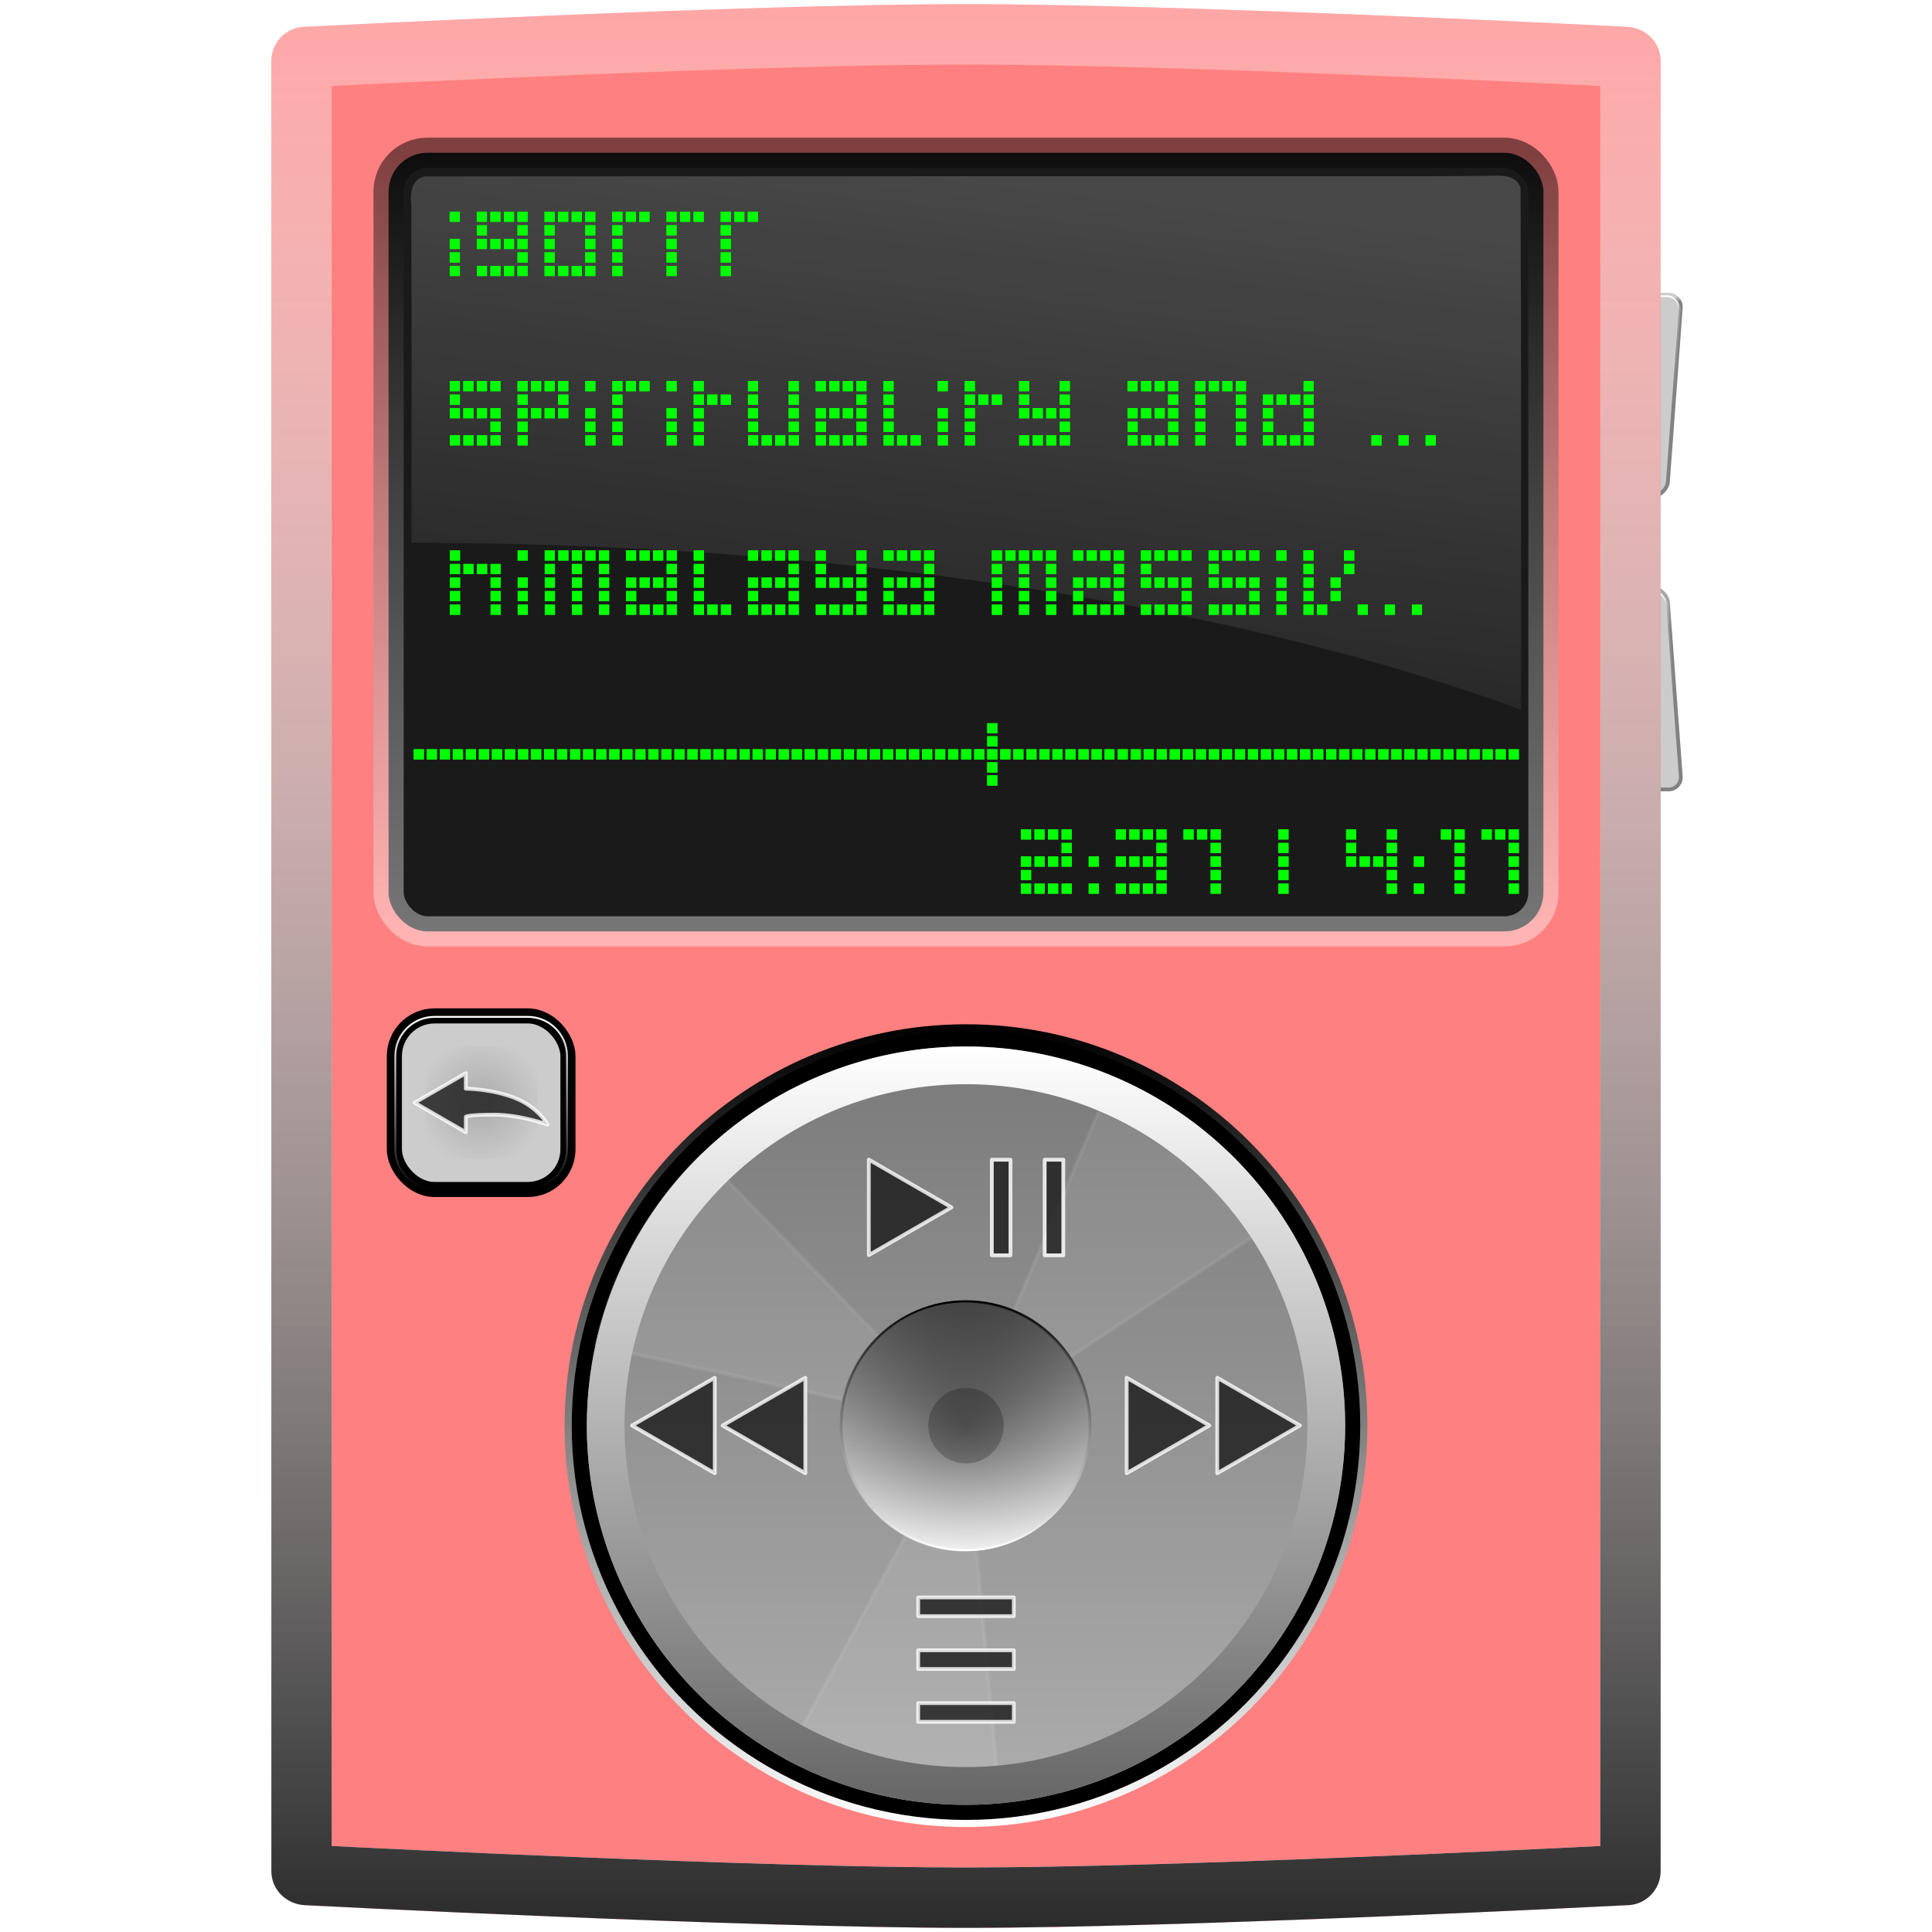 <?xml version="1.0" encoding="UTF-8" standalone="no"?>
<!-- Created with Inkscape (http://www.inkscape.org/) -->

<svg
   width="512"
   height="512"
   viewBox="0 0 135.467 135.467"
   version="1.1"
   id="svg5"
   inkscape:version="1.4.2 (ebf0e940d0, 2025-05-08)"
   sodipodi:docname="multimedia-player-ipod-pink.svg"
   xmlns:inkscape="http://www.inkscape.org/namespaces/inkscape"
   xmlns:sodipodi="http://sodipodi.sourceforge.net/DTD/sodipodi-0.dtd"
   xmlns:xlink="http://www.w3.org/1999/xlink"
   xmlns="http://www.w3.org/2000/svg"
   xmlns:svg="http://www.w3.org/2000/svg">
  <sodipodi:namedview
     id="namedview7"
     pagecolor="#242424"
     bordercolor="#666666"
     borderopacity="1"
     inkscape:showpageshadow="0"
     inkscape:pageopacity="0"
     inkscape:pagecheckerboard="1"
     inkscape:deskcolor="#000000"
     inkscape:document-units="px"
     showgrid="false"
     inkscape:zoom="1.2830121"
     inkscape:cx="442.31851"
     inkscape:cy="273.96468"
     inkscape:window-width="3256"
     inkscape:window-height="1080"
     inkscape:window-x="1864"
     inkscape:window-y="0"
     inkscape:window-maximized="0"
     inkscape:current-layer="layer1" />
  <defs
     id="defs2">
    <linearGradient
       id="linearGradient32"
       inkscape:collect="always">
      <stop
         style="stop-color:#ffffff;stop-opacity:1;"
         offset="0"
         id="stop32" />
      <stop
         style="stop-color:#ffffff;stop-opacity:0;"
         offset="0.217"
         id="stop33" />
      <stop
         style="stop-color:#ffffff;stop-opacity:0;"
         offset="0.593"
         id="stop37" />
      <stop
         style="stop-color:#ffffff;stop-opacity:1;"
         offset="0.596"
         id="stop34" />
      <stop
         style="stop-color:#ffffff;stop-opacity:0;"
         offset="0.817"
         id="stop35" />
    </linearGradient>
    <linearGradient
       id="linearGradient13"
       inkscape:collect="always">
      <stop
         style="stop-color:#000000;stop-opacity:0;"
         offset="0"
         id="stop14" />
      <stop
         style="stop-color:#000000;stop-opacity:1;"
         offset="0.01"
         id="stop13" />
      <stop
         style="stop-color:#000000;stop-opacity:1;"
         offset="0.44"
         id="stop19" />
      <stop
         style="stop-color:#000000;stop-opacity:0;"
         offset="0.53"
         id="stop22" />
      <stop
         style="stop-color:#000000;stop-opacity:1;"
         offset="0.673"
         id="stop23" />
    </linearGradient>
    <linearGradient
       id="linearGradient115"
       inkscape:collect="always">
      <stop
         style="stop-color:#000000;stop-opacity:1;"
         offset="0"
         id="stop115" />
      <stop
         style="stop-color:#ffffff;stop-opacity:1;"
         offset="1"
         id="stop116" />
    </linearGradient>
    <linearGradient
       id="linearGradient112"
       inkscape:collect="always">
      <stop
         style="stop-color:#7a7a7a;stop-opacity:1;"
         offset="0"
         id="stop111" />
      <stop
         style="stop-color:#adadad;stop-opacity:1;"
         offset="1"
         id="stop112" />
    </linearGradient>
    <linearGradient
       id="linearGradient110"
       inkscape:collect="always">
      <stop
         style="stop-color:#000000;stop-opacity:1;"
         offset="0"
         id="stop109" />
      <stop
         style="stop-color:#ffffff;stop-opacity:1;"
         offset="1"
         id="stop110" />
    </linearGradient>
    <linearGradient
       id="linearGradient106"
       inkscape:collect="always">
      <stop
         style="stop-color:#000000;stop-opacity:1;"
         offset="0"
         id="stop106" />
      <stop
         style="stop-color:#ffffff;stop-opacity:1;"
         offset="1"
         id="stop107" />
    </linearGradient>
    <linearGradient
       id="linearGradient98"
       inkscape:collect="always">
      <stop
         style="stop-color:#000000;stop-opacity:1;"
         offset="0"
         id="stop98" />
      <stop
         style="stop-color:#000000;stop-opacity:0;"
         offset="1"
         id="stop99" />
    </linearGradient>
    <linearGradient
       id="linearGradient24"
       inkscape:collect="always">
      <stop
         style="stop-color:#000000;stop-opacity:1;"
         offset="0"
         id="stop24" />
      <stop
         style="stop-color:#ffffff;stop-opacity:1;"
         offset="1"
         id="stop25" />
    </linearGradient>
    <linearGradient
       id="linearGradient17"
       inkscape:collect="always">
      <stop
         style="stop-color:#ffffff;stop-opacity:1;"
         offset="0"
         id="stop17" />
      <stop
         style="stop-color:#ffffff;stop-opacity:0;"
         offset="1"
         id="stop18" />
    </linearGradient>
    <linearGradient
       id="linearGradient11"
       inkscape:collect="always">
      <stop
         style="stop-color:#999999;stop-opacity:1;"
         offset="0"
         id="stop11" />
      <stop
         style="stop-color:#cccccc;stop-opacity:1;"
         offset="1"
         id="stop12" />
    </linearGradient>
    <linearGradient
       id="linearGradient9"
       inkscape:collect="always">
      <stop
         style="stop-color:#666666;stop-opacity:1;"
         offset="0"
         id="stop9" />
      <stop
         style="stop-color:#ffffff;stop-opacity:1;"
         offset="1"
         id="stop10" />
    </linearGradient>
    <linearGradient
       id="linearGradient137"
       inkscape:collect="always">
      <stop
         style="stop-color:#000000;stop-opacity:0.5;"
         offset="0"
         id="stop137" />
      <stop
         style="stop-color:#ffffff;stop-opacity:0.4;"
         offset="1"
         id="stop138" />
    </linearGradient>
    <inkscape:path-effect
       effect="fillet_chamfer"
       id="path-effect126"
       is_visible="true"
       lpeversion="1"
       nodesatellites_param="F,0,0,1,0,0,0,1 @ F,0,0,1,0,0,0,1 @ F,0,1,1,0,1.058,0,1 @ F,0,1,1,0,1.058,0,1 @ F,0,0,1,0,0,0,1 @ F,0,1,1,0,1.058,0,1 @ F,0,1,1,0,1.058,0,1"
       radius="4"
       unit="px"
       method="auto"
       mode="F"
       chamfer_steps="1"
       flexible="false"
       use_knot_distance="true"
       apply_no_radius="true"
       apply_with_radius="true"
       only_selected="true"
       hide_knots="false" />
    <linearGradient
       id="linearGradient20"
       inkscape:collect="always">
      <stop
         style="stop-color:#2b2b2b;stop-opacity:1;"
         offset="0"
         id="stop20" />
      <stop
         style="stop-color:#ffffff;stop-opacity:0.304;"
         offset="1"
         id="stop21" />
    </linearGradient>
    <linearGradient
       id="linearGradient15"
       inkscape:collect="always">
      <stop
         style="stop-color:#ffffff;stop-opacity:1;"
         offset="0"
         id="stop15" />
      <stop
         style="stop-color:#ffffff;stop-opacity:0;"
         offset="1"
         id="stop16" />
    </linearGradient>
    <linearGradient
       id="linearGradient3"
       inkscape:collect="always">
      <stop
         style="stop-color:#292929;stop-opacity:1;"
         offset="0"
         id="stop4" />
      <stop
         style="stop-color:#d0d0d0;stop-opacity:1;"
         offset="1"
         id="stop3" />
    </linearGradient>
    <radialGradient
       inkscape:collect="always"
       xlink:href="#linearGradient3"
       id="radialGradient4"
       cx="67.733"
       cy="102.081"
       fx="67.733"
       fy="102.081"
       r="8.727"
       gradientUnits="userSpaceOnUse"
       gradientTransform="translate(0,-2.117)" />
    <linearGradient
       inkscape:collect="always"
       xlink:href="#linearGradient15"
       id="linearGradient16"
       x1="191.03"
       y1="0.505"
       x2="185.413"
       y2="48.924"
       gradientUnits="userSpaceOnUse"
       gradientTransform="translate(-123.297,11.809)" />
    <clipPath
       clipPathUnits="userSpaceOnUse"
       id="clipPath19">
      <path
         style="baseline-shift:baseline;display:inline;overflow:visible;vector-effect:none;fill:#0000aa;stroke-width:1;stroke-linecap:round;stroke-linejoin:round;stroke-miterlimit:12;paint-order:markers stroke fill;enable-background:accumulate;stop-color:#000000"
         d="m 138.353,-4.632 c 0,0 30.863,-1.587 46.307,-1.587 15.445,0 46.307,1.587 46.307,1.587 1.328,0.046 2.399,1.07 2.399,2.399 V 124.68 c 0,1.329 -1.07,2.399 -2.399,2.399 0,0 -30.863,1.587 -46.307,1.587 -15.445,0 -46.307,-1.587 -46.307,-1.587 -1.328,-0.045 -2.399,-1.07 -2.399,-2.399 V -2.233 c 0,-1.329 1.07,-2.399 2.399,-2.399 z"
         id="path20" />
    </clipPath>
    <linearGradient
       inkscape:collect="always"
       xlink:href="#linearGradient20"
       id="linearGradient21"
       x1="184.66"
       y1="128.666"
       x2="184.66"
       y2="-6.219"
       gradientUnits="userSpaceOnUse" />
    <linearGradient
       inkscape:collect="always"
       xlink:href="#linearGradient137"
       id="linearGradient138"
       x1="67.733"
       y1="10.712"
       x2="67.733"
       y2="65.304"
       gradientUnits="userSpaceOnUse" />
    <linearGradient
       inkscape:collect="always"
       xlink:href="#linearGradient9"
       id="linearGradient10"
       x1="149.538"
       y1="109.666"
       x2="149.538"
       y2="56.495"
       gradientUnits="userSpaceOnUse"
       gradientTransform="translate(-81.805,16.883)" />
    <linearGradient
       inkscape:collect="always"
       xlink:href="#linearGradient112"
       id="linearGradient12"
       x1="-28.362"
       y1="67.733"
       x2="-28.362"
       y2="120.905"
       gradientUnits="userSpaceOnUse"
       gradientTransform="translate(96.095,5.645)" />
    <clipPath
       clipPathUnits="userSpaceOnUse"
       id="clipPath15">
      <path
         id="path15"
         style="display:inline;opacity:1;fill:#0000aa;stroke-width:8.467;stroke-linecap:round;stroke-linejoin:round;stroke-miterlimit:12;paint-order:markers stroke fill"
         d="m 138.353,-4.632 c 0,0 30.863,-1.587 46.307,-1.587 15.445,0 46.307,1.587 46.307,1.587 1.328,0.046 2.399,1.07 2.399,2.399 V 124.68 c 0,1.329 -1.07,2.399 -2.399,2.399 0,0 -30.863,1.587 -46.307,1.587 -15.445,0 -46.307,-1.587 -46.307,-1.587 -1.328,-0.045 -2.399,-1.07 -2.399,-2.399 V -2.233 c 0,-1.329 1.07,-2.399 2.399,-2.399 z"
         sodipodi:nodetypes="szsssszssss" />
    </clipPath>
    <filter
       inkscape:collect="always"
       style="color-interpolation-filters:sRGB"
       id="filter15"
       x="-0.098"
       y="-0.071"
       width="1.197"
       height="1.142">
      <feGaussianBlur
         inkscape:collect="always"
         stdDeviation="3.995"
         id="feGaussianBlur15" />
    </filter>
    <linearGradient
       inkscape:collect="always"
       xlink:href="#linearGradient17"
       id="linearGradient18"
       x1="184.66"
       y1="128.666"
       x2="184.66"
       y2="-6.219"
       gradientUnits="userSpaceOnUse" />
    <linearGradient
       inkscape:collect="always"
       xlink:href="#linearGradient24"
       id="linearGradient25"
       x1="147.541"
       y1="70.732"
       x2="147.541"
       y2="127.021"
       gradientUnits="userSpaceOnUse"
       gradientTransform="translate(-79.808,1.088)" />
    <filter
       inkscape:collect="always"
       style="color-interpolation-filters:sRGB"
       id="filter97"
       x="-0.192"
       y="-0.192"
       width="1.384"
       height="1.384">
      <feGaussianBlur
         inkscape:collect="always"
         stdDeviation="0.64"
         id="feGaussianBlur97" />
    </filter>
    <radialGradient
       inkscape:collect="always"
       xlink:href="#linearGradient98"
       id="radialGradient99"
       cx="10.789"
       cy="76.735"
       fx="10.789"
       fy="76.735"
       r="4.558"
       gradientTransform="matrix(1,0,0,0.999,22.948,0.68)"
       gradientUnits="userSpaceOnUse" />
    <clipPath
       clipPathUnits="userSpaceOnUse"
       id="clipPath101">
      <circle
         style="opacity:1;fill:url(#linearGradient101);fill-opacity:1;stroke:none;stroke-width:1.058;stroke-linecap:round;stroke-linejoin:round;stroke-miterlimit:12;stroke-dasharray:none;stroke-opacity:1;paint-order:markers stroke fill"
         id="circle101"
         cx="144.55"
         cy="101.522"
         r="26.586" />
    </clipPath>
    <linearGradient
       inkscape:collect="always"
       xlink:href="#linearGradient11"
       id="linearGradient101"
       gradientUnits="userSpaceOnUse"
       gradientTransform="translate(172.912,7.203)"
       x1="-28.362"
       y1="67.733"
       x2="-28.362"
       y2="120.905" />
    <filter
       inkscape:collect="always"
       style="color-interpolation-filters:sRGB"
       id="filter101"
       x="-0.2"
       y="-0.189"
       width="1.401"
       height="1.379">
      <feGaussianBlur
         inkscape:collect="always"
         stdDeviation="3.97"
         id="feGaussianBlur101" />
    </filter>
    <filter
       inkscape:collect="always"
       style="color-interpolation-filters:sRGB"
       id="filter105"
       x="-0.768"
       y="-0.768"
       width="2.536"
       height="2.536">
      <feGaussianBlur
         inkscape:collect="always"
         stdDeviation="1.693"
         id="feGaussianBlur105" />
    </filter>
    <linearGradient
       inkscape:collect="always"
       xlink:href="#linearGradient106"
       id="linearGradient107"
       x1="67.733"
       y1="91.237"
       x2="67.733"
       y2="108.691"
       gradientUnits="userSpaceOnUse" />
    <linearGradient
       inkscape:collect="always"
       xlink:href="#linearGradient106"
       id="linearGradient108"
       gradientUnits="userSpaceOnUse"
       x1="67.733"
       y1="91.237"
       x2="67.733"
       y2="108.691"
       gradientTransform="translate(-0.075,0.023)" />
    <linearGradient
       inkscape:collect="always"
       xlink:href="#linearGradient110"
       id="linearGradient109"
       x1="143.519"
       y1="84.602"
       x2="143.519"
       y2="102.187"
       gradientUnits="userSpaceOnUse"
       gradientTransform="translate(-75.861,6.592)" />
    <linearGradient
       inkscape:collect="always"
       xlink:href="#linearGradient115"
       id="linearGradient116"
       x1="11.001"
       y1="85.49"
       x2="11.001"
       y2="73.32"
       gradientUnits="userSpaceOnUse"
       gradientTransform="translate(22.736,-2.086)" />
    <filter
       inkscape:collect="always"
       style="color-interpolation-filters:sRGB"
       id="filter221"
       x="-0.006"
       y="-0.01"
       width="1.012"
       height="1.02">
      <feGaussianBlur
         inkscape:collect="always"
         stdDeviation="0.201"
         id="feGaussianBlur221" />
    </filter>
    <clipPath
       clipPathUnits="userSpaceOnUse"
       id="clipPath6">
      <path
         style="font-variation-settings:'opsz' 32;baseline-shift:baseline;display:inline;overflow:visible;vector-effect:none;fill:#cccccc;stroke-width:1;stroke-linecap:round;stroke-linejoin:round;stroke-miterlimit:12;paint-order:markers stroke fill;enable-background:accumulate;stop-color:#000000"
         d="m 127.296,19.758 v 34.954 h 5.328 a 0.983,0.983 0 0 0 0.98,-1.055 l -0.902,-12.191 c -0.043,-0.583 -0.567,-1.039 -1.117,-1.229 -1.243,-0.43 -2.136,-1.611 -2.136,-3.001 0,-1.39 0.893,-2.571 2.136,-3.001 0.55,-0.19 1.074,-0.646 1.117,-1.229 l 0.902,-12.192 a 0.983,0.983 0 0 0 -0.98,-1.055 z"
         id="path7" />
    </clipPath>
    <filter
       inkscape:collect="always"
       style="color-interpolation-filters:sRGB"
       id="filter7"
       x="-0.074"
       y="-0.01"
       width="1.148"
       height="1.02">
      <feGaussianBlur
         inkscape:collect="always"
         stdDeviation="0.145"
         id="feGaussianBlur7" />
    </filter>
    <linearGradient
       inkscape:collect="always"
       xlink:href="#linearGradient13"
       id="linearGradient14"
       x1="132.623"
       y1="20.022"
       x2="132.623"
       y2="54.713"
       gradientUnits="userSpaceOnUse" />
    <clipPath
       clipPathUnits="userSpaceOnUse"
       id="clipPath29">
      <path
         id="path29"
         style="font-variation-settings:'opsz' 32;opacity:1;fill:#cccccc;fill-opacity:1;stroke:none;stroke-width:8.467;stroke-linecap:round;stroke-linejoin:round;stroke-miterlimit:12;stroke-dasharray:none;stroke-opacity:1;paint-order:markers stroke fill"
         d="M 133.373,20.531 V 55.486 h 4.797 a 0.983,0.983 0 0 0 0.98,-1.055 l -0.902,-12.191 c -0.043,-0.583 -0.567,-1.039 -1.117,-1.229 -1.243,-0.43 -2.136,-1.612 -2.136,-3.001 0,-1.39 0.893,-2.57 2.136,-3.001 0.55,-0.19 1.074,-0.646 1.117,-1.229 l 0.902,-12.192 a 0.983,0.983 0 0 0 -0.98,-1.056 z" />
    </clipPath>
    <filter
       inkscape:collect="always"
       style="color-interpolation-filters:sRGB"
       id="filter29"
       x="-0.435"
       y="-0.053"
       width="1.871"
       height="1.105">
      <feGaussianBlur
         inkscape:collect="always"
         stdDeviation="0.768"
         id="feGaussianBlur29" />
    </filter>
    <linearGradient
       inkscape:collect="always"
       xlink:href="#linearGradient32"
       id="linearGradient33"
       x1="115.721"
       y1="20.701"
       x2="115.935"
       y2="55.151"
       gradientUnits="userSpaceOnUse" />
    <filter
       inkscape:collect="always"
       style="color-interpolation-filters:sRGB"
       id="filter37"
       x="-0.045"
       y="-0.005"
       width="1.09"
       height="1.011">
      <feGaussianBlur
         inkscape:collect="always"
         stdDeviation="0.079"
         id="feGaussianBlur37" />
    </filter>
  </defs>
  <g
     inkscape:label="Layer 1"
     inkscape:groupmode="layer"
     id="layer1">
    <path
       id="rect126"
       style="font-variation-settings:'opsz' 32;display:inline;opacity:1;fill:#cccccc;fill-opacity:1;stroke:none;stroke-width:8.467;stroke-linecap:round;stroke-linejoin:round;stroke-miterlimit:12;stroke-dasharray:none;stroke-opacity:1;paint-order:markers stroke fill"
       d="m 111.675,20.531 v 34.954 h 5.328 a 0.983,0.983 0 0 0 0.98,-1.055 l -0.902,-12.191 c -0.043,-0.583 -0.567,-1.039 -1.117,-1.229 -1.243,-0.43 -2.136,-1.611 -2.136,-3.001 0,-1.39 0.893,-2.571 2.136,-3.001 0.55,-0.19 1.074,-0.646 1.117,-1.229 l 0.902,-12.192 a 0.983,0.983 0 0 0 -0.98,-1.055 z"
       sodipodi:nodetypes="ccccsccc" />
    <path
       id="path27"
       style="font-variation-settings:'opsz' 32;display:inline;opacity:0.664;mix-blend-mode:normal;fill:#000000;fill-opacity:1;stroke:none;stroke-width:8.467;stroke-linecap:round;stroke-linejoin:round;stroke-miterlimit:12;stroke-dasharray:none;stroke-opacity:1;paint-order:markers stroke fill;filter:url(#filter29)"
       d="m 133.373,20.531 v 34.954 h 4.234 V 41.25 c -0.148,-0.101 -0.311,-0.183 -0.476,-0.24 -1.243,-0.43 -2.136,-1.612 -2.136,-3.001 0,-1.39 0.893,-2.57 2.136,-3.001 0.165,-0.057 0.328,-0.138 0.476,-0.24 V 20.531 Z"
       clip-path="url(#clipPath29)"
       transform="translate(-21.167)"
       inkscape:label="case-button-shadow" />
    <path
       id="path31"
       style="font-variation-settings:'opsz' 32;baseline-shift:baseline;display:inline;overflow:visible;vector-effect:none;fill:url(#linearGradient33);stroke-width:1;stroke-linecap:round;stroke-linejoin:round;stroke-miterlimit:12;paint-order:markers stroke fill;filter:url(#filter37);enable-background:accumulate;stop-color:#000000"
       d="m 114.321,20.704 0.129,0.13 h 2.422 c 0.484,3e-6 0.863,0.407 0.827,0.89 l -0.878,11.893 c -0.037,0.497 -0.504,0.915 -1.004,1.088 -1.264,0.437 -2.17,1.638 -2.17,3.049 0,1.411 0.907,3.142 2.17,3.579 0.5,0.173 0.967,0.589 1.004,1.086 l 0.878,11.893 c 0.036,0.483 -0.343,0.892 -0.827,0.892 h -2.422 l -0.129,0.129 h 2.551 c 0.557,2.7e-5 0.998,-0.474 0.957,-1.029 l -0.88,-11.892 c -0.042,-0.569 -0.553,-1.014 -1.089,-1.199 -1.213,-0.42 -2.084,-2.101 -2.084,-3.457 0,-1.356 0.871,-2.508 2.084,-2.927 0.536,-0.186 1.048,-0.631 1.09,-1.199 l 0.88,-11.893 c 0.041,-0.556 -0.399,-1.03 -0.957,-1.03 z"
       sodipodi:nodetypes="cccccsssccscccccssscccc" />
    <path
       id="path5"
       clip-path="url(#clipPath6)"
       style="font-variation-settings:'opsz' 32;baseline-shift:baseline;display:inline;overflow:visible;opacity:0.6;mix-blend-mode:normal;vector-effect:none;fill:url(#linearGradient14);stroke-linecap:round;stroke-linejoin:round;stroke-miterlimit:12;paint-order:markers stroke fill;filter:url(#filter7);enable-background:accumulate;stop-color:#000000"
       transform="translate(-15.62,0.773)"
       d="m 129.414,19.494 c -0.146,-5.59e-4 -0.265,0.117 -0.266,0.264 l 0.529,0.264 h 2.946 c 0.422,0 0.748,0.351 0.717,0.772 l -0.903,12.191 c -0.032,0.436 -0.464,0.836 -0.939,1 -1.348,0.467 -2.314,1.747 -2.314,3.25 0,1.503 0.966,2.786 2.314,3.252 0.475,0.165 0.907,0.562 0.939,0.998 l 0.903,12.192 c 0.031,0.42 -0.296,0.772 -0.717,0.772 h -2.946 l -0.529,0.266 c 5.8e-4,0.146 0.119,0.264 0.266,0.264 h 3.209 c 0.721,0 1.298,-0.621 1.244,-1.34 l -0.9,-12.192 c -0.054,-0.73 -0.671,-1.243 -1.295,-1.459 -1.139,-0.394 -1.959,-1.475 -1.959,-2.752 0,-1.276 0.82,-2.356 1.959,-2.75 0.624,-0.216 1.241,-0.731 1.295,-1.461 l 0.9,-12.192 c 0.053,-0.719 -0.523,-1.338 -1.244,-1.338 z"
       sodipodi:nodetypes="cccsccsssccscccsccsssccsc" />
    <path
       id="rect1"
       style="display:inline;opacity:1;fill:#ff8080;fill-opacity:1;stroke-width:8.467;stroke-linecap:round;stroke-linejoin:round;stroke-miterlimit:12;paint-order:markers stroke fill"
       d="m 21.426,1.878 c 0,0 30.863,-1.587 46.307,-1.587 15.445,0 46.307,1.587 46.307,1.587 1.328,0.046 2.399,1.07 2.399,2.399 V 131.189 c 0,1.329 -1.07,2.399 -2.399,2.399 0,0 -30.863,1.587 -46.307,1.587 -15.445,0 -46.307,-1.587 -46.307,-1.587 -1.328,-0.045 -2.399,-1.07 -2.399,-2.399 V 4.277 c 0,-1.329 1.07,-2.399 2.399,-2.399 z"
       sodipodi:nodetypes="szsssszssss"
       inkscape:label="color" />
    <rect
       style="display:inline;opacity:1;fill:#1a1a1a;fill-opacity:1;stroke:url(#linearGradient138);stroke-width:2.117;stroke-linecap:round;stroke-linejoin:round;stroke-miterlimit:12;stroke-dasharray:none;paint-order:markers stroke fill"
       id="rect2"
       width="80.975"
       height="54.592"
       x="27.246"
       y="10.712"
       ry="2.723" />
    <path
       id="path23"
       style="baseline-shift:baseline;display:inline;overflow:visible;mix-blend-mode:overlay;vector-effect:none;fill:url(#linearGradient25);stroke-linecap:round;stroke-linejoin:round;stroke-miterlimit:12;paint-order:markers stroke fill;enable-background:accumulate;stop-color:#000000"
       d="m 67.733,71.82 c -15.525,0 -28.145,12.617 -28.145,28.142 0,15.526 12.619,28.145 28.145,28.145 15.526,0 28.145,-12.619 28.145,-28.145 0,-15.526 -12.619,-28.142 -28.145,-28.142 z m 0,2.058 c 14.412,9e-5 26.086,11.672 26.086,26.084 1.9e-4,14.413 -11.674,26.088 -26.086,26.088 -14.413,-8e-5 -26.086,-11.673 -26.086,-26.086 8e-5,-14.412 11.673,-26.086 26.086,-26.086 z" />
    <circle
       style="opacity:1;fill:#cccccc;fill-opacity:1;stroke:#000000;stroke-width:2.117;stroke-linecap:round;stroke-linejoin:round;stroke-miterlimit:12;stroke-dasharray:none;stroke-opacity:1;paint-order:markers stroke fill"
       id="path2"
       cx="67.733"
       cy="99.964"
       r="26.586" />
    <circle
       style="display:inline;opacity:1;fill:url(#linearGradient12);fill-opacity:1;stroke:none;stroke-width:1.058;stroke-linecap:round;stroke-linejoin:round;stroke-miterlimit:12;stroke-dasharray:none;stroke-opacity:1;paint-order:markers stroke fill"
       id="circle10"
       cx="67.733"
       cy="99.964"
       r="26.586" />
    <path
       id="rect99"
       clip-path="url(#clipPath101)"
       style="display:inline;opacity:0.28;mix-blend-mode:normal;fill:#ffffff;stroke:#ffffff;stroke-width:0.265;stroke-linecap:round;stroke-linejoin:round;stroke-miterlimit:12;paint-order:markers stroke fill;filter:url(#filter101)"
       inkscape:transform-center-x="-14.737141"
       inkscape:transform-center-y="-16.224651"
       d="m 154.967,77.062 -10.417,24.483 22.231,-14.603 A 26.586,26.586 0 0 0 154.967,77.062 Z m -10.417,24.483 -12.622,23.375 a 26.586,26.586 0 0 0 12.622,3.187 26.586,26.586 0 0 0 2.446,-0.113 z m 0,0 -18.5,-19.117 a 26.586,26.586 0 0 0 -7.482,13.458 z"
       transform="translate(-76.892,-1.558)"
       inkscape:label="button-ref" />
    <rect
       style="display:inline;opacity:1;fill:#cccccc;fill-opacity:1;stroke:#000000;stroke-width:1.058;stroke-linecap:round;stroke-linejoin:round;stroke-miterlimit:12;stroke-dasharray:none;stroke-opacity:1;paint-order:markers stroke fill"
       id="rect3"
       width="12.171"
       height="12.171"
       x="27.652"
       y="71.233"
       ry="2.821" />
    <circle
       style="display:inline;opacity:1;fill:url(#radialGradient4);stroke:url(#linearGradient107);stroke-width:0.132;stroke-linecap:round;stroke-linejoin:round;stroke-miterlimit:12;stroke-dasharray:none;paint-order:markers stroke fill"
       id="path3"
       cx="67.733"
       cy="99.964"
       r="8.727" />
    <path
       id="rect97"
       style="display:inline;opacity:0.402;fill:url(#radialGradient99);stroke:none;stroke-width:1.058;stroke-linecap:round;stroke-linejoin:round;stroke-miterlimit:12;stroke-dasharray:none;paint-order:markers stroke fill;filter:url(#filter97)"
       d="m 35.938,73.344 c -1.938,0.046 -3.889,-0.094 -5.818,0.096 -0.668,0.654 -0.248,1.702 -0.346,2.531 0.029,1.662 -0.11,3.347 0.113,4.993 0.663,0.638 1.696,0.198 2.514,0.314 1.66,-0.035 3.344,0.114 4.987,-0.111 0.634,-0.668 0.196,-1.696 0.313,-2.516 -0.016,-1.651 0.072,-3.311 -0.084,-4.954 -0.376,-0.513 -1.135,-0.352 -1.68,-0.352 z" />
    <path
       id="path4"
       style="opacity:0.8;fill:#1a1a1a;fill-opacity:1;stroke-width:0.265;stroke-linecap:round;stroke-linejoin:round;stroke-miterlimit:12;paint-order:markers stroke fill;stroke:#ffffff;stroke-opacity:1;stroke-dasharray:none"
       inkscape:transform-center-x="0.59755311"
       d="m 32.663,75.249 -3.585,2.07 3.585,2.07 v -1.086 c 0.011,-0.009 0.212,-0.145 1.981,-0.145 1.826,0 3.754,0.692 3.754,0.692 0,0 -0.675,-1.248 -2.346,-1.883 C 34.38,76.332 32.663,76.335 32.663,76.335 Z"
       sodipodi:nodetypes="ccccscccc" />
    <path
       id="path10"
       clip-path="url(#clipPath15)"
       style="baseline-shift:baseline;display:inline;overflow:visible;mix-blend-mode:overlay;vector-effect:none;fill:url(#linearGradient18);stroke-linecap:round;stroke-linejoin:round;stroke-miterlimit:12;paint-order:markers stroke fill;filter:url(#filter15);enable-background:accumulate;stop-color:#000000"
       d="m 184.66,-6.219 c -15.445,0 -46.307,1.587 -46.307,1.587 -1.329,0 -2.399,1.07 -2.399,2.399 V 124.68 c 0,1.329 1.071,2.353 2.399,2.399 0,0 30.862,1.587 46.307,1.587 15.445,0 46.307,-1.587 46.307,-1.587 1.329,0 2.399,-1.07 2.399,-2.399 V -2.233 c 0,-1.329 -1.071,-2.353 -2.399,-2.399 0,0 -30.862,-1.587 -46.307,-1.587 z m 0,4.233 c 14.449,0 41.821,1.374 44.472,1.508 V 122.926 c -2.651,0.134 -30.023,1.507 -44.472,1.507 -14.449,0 -41.822,-1.373 -44.473,-1.507 V -0.478 c 2.651,-0.134 30.024,-1.508 44.473,-1.508 z"
       transform="translate(-116.927,6.51)"
       inkscape:label="inner-light" />
    <path
       style="baseline-shift:baseline;display:inline;overflow:visible;mix-blend-mode:overlay;vector-effect:none;fill:url(#linearGradient21);stroke-linecap:round;stroke-linejoin:round;stroke-miterlimit:12;paint-order:markers stroke fill;enable-background:accumulate;stop-color:#000000"
       d="m 184.66,-10.453 c -15.735,0 -46.525,1.594 -46.525,1.594 l 0.219,-0.006 c -3.601,0 -6.633,3.032 -6.633,6.633 V 124.68 c 0,3.602 3.064,6.513 6.486,6.631 0.128,0.007 30.751,1.59 46.453,1.59 15.735,0 46.525,-1.594 46.525,-1.594 l -0.219,0.006 c 3.601,0 6.633,-3.032 6.633,-6.633 V -2.232 c 0,-3.601 -3.061,-6.511 -6.482,-6.631 h -0.004 c -0.128,-0.007 -30.751,-1.59 -46.453,-1.59 z m 0,8.467 c 14.449,0 41.822,1.374 44.473,1.508 V 122.926 c -2.651,0.134 -30.024,1.508 -44.473,1.508 -14.449,0 -41.822,-1.374 -44.473,-1.508 V -0.479 c 2.651,-0.134 30.024,-1.508 44.473,-1.508 z"
       id="path18"
       clip-path="url(#clipPath19)"
       transform="translate(-116.927,6.51)"
       inkscape:label="bevel" />
    <path
       id="rect14"
       style="display:inline;opacity:0.2;fill:url(#linearGradient16);stroke-width:8.467;stroke-linecap:round;stroke-linejoin:round;stroke-miterlimit:12;paint-order:markers stroke fill"
       d="m 104.842,12.315 c -0.246,0.003 -0.486,0.016 -0.7,0.018 l -4.121,0.023 c -23.417,-0.007 -46.834,0.003 -70.252,0.014 -0.855,0.187 -1.049,1.166 -0.932,1.909 0.027,7.927 0.022,15.853 0.019,23.78 a 107.75,37.915 0 0 1 77.799,11.702 c 0.004,-12.195 0.014,-24.391 -0.039,-36.583 -0.251,-0.783 -1.037,-0.871 -1.775,-0.863 z" />
    <path
       sodipodi:type="star"
       style="font-variation-settings:'opsz' 32;fill:#1a1a1a;fill-opacity:1;stroke:#ffffff;stroke-width:1.621;stroke-linecap:round;stroke-linejoin:round;stroke-miterlimit:12;stroke-dasharray:none;stroke-opacity:1;paint-order:markers stroke fill;opacity:0.8"
       id="path129"
       inkscape:flatsided="true"
       sodipodi:sides="3"
       sodipodi:cx="-33.392754"
       sodipodi:cy="45.787441"
       sodipodi:r1="23.710869"
       sodipodi:r2="11.855434"
       sodipodi:arg1="0"
       sodipodi:arg2="1.0471976"
       inkscape:rounded="0"
       inkscape:randomized="0"
       d="m -9.682,45.787 -35.566,20.534 0,-41.068 z"
       inkscape:transform-center-x="-0.9677186"
       transform="matrix(0.163,0,0,0.163,68.295,77.193)" />
    <g
       id="g130"
       transform="translate(0.936,1.927)"
       style="display:inline;opacity:0.8;fill:#1a1a1a;fill-opacity:1;stroke:#ffffff;stroke-width:0.265;stroke-dasharray:none;stroke-opacity:1">
      <rect
         style="font-variation-settings:'opsz' 32;opacity:1;fill:#1a1a1a;fill-opacity:1;stroke:#ffffff;stroke-width:0.265;stroke-linecap:round;stroke-linejoin:round;stroke-miterlimit:12;stroke-dasharray:none;stroke-opacity:1;paint-order:markers stroke fill"
         id="rect129"
         width="1.31"
         height="6.705"
         x="68.608"
         y="79.389" />
      <rect
         style="font-variation-settings:'opsz' 32;opacity:1;fill:#1a1a1a;fill-opacity:1;stroke:#ffffff;stroke-width:0.265;stroke-linecap:round;stroke-linejoin:round;stroke-miterlimit:12;stroke-dasharray:none;stroke-opacity:1;paint-order:markers stroke fill"
         id="rect130"
         width="1.31"
         height="6.705"
         x="72.312"
         y="79.389" />
    </g>
    <path
       id="rect131"
       style="font-variation-settings:'opsz' 32;display:inline;fill:#1a1a1a;fill-opacity:1;stroke:#ffffff;stroke-width:0.265;stroke-linecap:round;stroke-linejoin:round;stroke-miterlimit:12;stroke-dasharray:none;stroke-opacity:1;paint-order:markers stroke fill;opacity:0.8"
       d="m 64.381,112.01 v 1.31 h 6.705 v -1.31 z m 0,3.704 v 1.31 h 6.705 v -1.31 z m 0,3.704 v 1.31 h 6.705 v -1.31 z" />
    <path
       sodipodi:type="star"
       style="font-variation-settings:'opsz' 32;display:inline;fill:#1a1a1a;fill-opacity:1;stroke:#ffffff;stroke-width:1.621;stroke-linecap:round;stroke-linejoin:round;stroke-miterlimit:12;stroke-dasharray:none;stroke-opacity:1;paint-order:markers stroke fill;opacity:0.8"
       id="path134"
       inkscape:flatsided="true"
       sodipodi:sides="3"
       sodipodi:cx="-33.392754"
       sodipodi:cy="45.787441"
       sodipodi:r1="23.710869"
       sodipodi:r2="11.855434"
       sodipodi:arg1="0"
       sodipodi:arg2="1.0471976"
       inkscape:rounded="0"
       inkscape:randomized="0"
       d="m -9.682,45.787 -35.566,20.534 0,-41.068 z"
       inkscape:transform-center-x="-0.9677186"
       transform="matrix(0.163,0,0,0.163,86.375,92.489)" />
    <path
       sodipodi:type="star"
       style="font-variation-settings:'opsz' 32;fill:#1a1a1a;fill-opacity:1;stroke:#ffffff;stroke-width:1.621;stroke-linecap:round;stroke-linejoin:round;stroke-miterlimit:12;stroke-dasharray:none;stroke-opacity:1;paint-order:markers stroke fill;opacity:0.8"
       id="path135"
       inkscape:flatsided="true"
       sodipodi:sides="3"
       sodipodi:cx="-33.392754"
       sodipodi:cy="45.787441"
       sodipodi:r1="23.710869"
       sodipodi:r2="11.855434"
       sodipodi:arg1="0"
       sodipodi:arg2="1.0471976"
       inkscape:rounded="0"
       inkscape:randomized="0"
       d="m -9.682,45.787 -35.566,20.534 0,-41.068 z"
       inkscape:transform-center-x="-0.9677186"
       transform="matrix(0.163,0,0,0.163,92.725,92.489)" />
    <path
       sodipodi:type="star"
       style="font-variation-settings:'opsz' 32;fill:#1a1a1a;fill-opacity:1;stroke:#ffffff;stroke-width:1.621;stroke-linecap:round;stroke-linejoin:round;stroke-miterlimit:12;stroke-dasharray:none;stroke-opacity:1;paint-order:markers stroke fill;opacity:0.8"
       id="path136"
       inkscape:flatsided="true"
       sodipodi:sides="3"
       sodipodi:cx="-33.392754"
       sodipodi:cy="45.787441"
       sodipodi:r1="23.710869"
       sodipodi:r2="11.855434"
       sodipodi:arg1="0"
       sodipodi:arg2="1.0471976"
       inkscape:rounded="0"
       inkscape:randomized="0"
       d="m -9.682,45.787 -35.566,20.534 0,-41.068 z"
       inkscape:transform-center-x="-0.9677186"
       transform="matrix(-0.163,0,0,0.163,49.092,92.489)" />
    <path
       sodipodi:type="star"
       style="font-variation-settings:'opsz' 32;fill:#1a1a1a;fill-opacity:1;stroke:#ffffff;stroke-width:1.621;stroke-linecap:round;stroke-linejoin:round;stroke-miterlimit:12;stroke-dasharray:none;stroke-opacity:1;paint-order:markers stroke fill;opacity:0.8"
       id="path137"
       inkscape:flatsided="true"
       sodipodi:sides="3"
       sodipodi:cx="-33.392754"
       sodipodi:cy="45.787441"
       sodipodi:r1="23.710869"
       sodipodi:r2="11.855434"
       sodipodi:arg1="0"
       sodipodi:arg2="1.0471976"
       inkscape:rounded="0"
       inkscape:randomized="0"
       d="m -9.682,45.787 -35.566,20.534 0,-41.068 z"
       inkscape:transform-center-x="-0.9677186"
       transform="matrix(-0.163,0,0,0.163,42.742,92.489)" />
    <path
       id="path8"
       style="baseline-shift:baseline;display:inline;overflow:visible;vector-effect:none;fill:url(#linearGradient10);stroke-linecap:round;stroke-linejoin:round;stroke-miterlimit:12;paint-order:markers stroke fill;enable-background:accumulate;stop-color:#000000"
       d="m 67.733,73.378 a 26.586,26.586 0 0 0 -26.585,26.585 26.586,26.586 0 0 0 26.585,26.585 26.586,26.586 0 0 0 26.586,-26.585 26.586,26.586 0 0 0 -26.586,-26.585 z m 0.001,2.645 c 13.253,0 23.939,10.687 23.939,23.94 0,13.253 -10.686,23.939 -23.939,23.939 -13.253,0 -23.942,-10.686 -23.942,-23.939 0,-13.253 10.689,-23.94 23.942,-23.94 z" />
    <circle
       style="display:inline;opacity:0.68;mix-blend-mode:normal;fill:url(#linearGradient109);stroke:url(#linearGradient108);stroke-width:0.132;stroke-linecap:round;stroke-linejoin:round;stroke-miterlimit:12;stroke-dasharray:none;paint-order:markers stroke fill"
       id="circle107"
       cx="67.658"
       cy="99.987"
       r="8.727" />
    <circle
       style="display:inline;opacity:0.48;fill:#000000;fill-opacity:1;stroke:none;stroke-width:0.132;stroke-linecap:round;stroke-linejoin:round;stroke-miterlimit:12;stroke-dasharray:none;stroke-opacity:1;paint-order:markers stroke fill;filter:url(#filter105)"
       id="path105"
       cx="67.733"
       cy="99.964"
       r="2.646" />
    <path
       id="path114"
       style="baseline-shift:baseline;display:inline;overflow:visible;vector-effect:none;fill:url(#linearGradient116);stroke-linecap:round;stroke-linejoin:round;stroke-miterlimit:12;paint-order:markers stroke fill;enable-background:accumulate;stop-color:#000000"
       d="m 30.473,71.233 c -1.563,0 -2.822,1.258 -2.822,2.821 v 6.528 c 0,1.563 1.259,2.822 2.822,2.822 h 6.528 c 1.563,0 2.821,-1.259 2.821,-2.822 v -6.528 c 0,-1.563 -1.258,-2.821 -2.821,-2.821 z m -5.16e-4,0.132 h 6.529 c 1.492,0 2.689,1.197 2.689,2.689 v 6.529 c 0,1.492 -1.197,2.688 -2.689,2.688 h -6.529 c -1.492,0 -2.688,-1.196 -2.688,-2.688 v -6.529 c 0,-1.492 1.196,-2.689 2.688,-2.689 z" />
    <g
       id="g221"
       style="display:inline">
      <path
         id="rect117"
         style="font-variation-settings:'opsz' 32;display:inline;mix-blend-mode:normal;fill:#00ff00;fill-opacity:1;stroke:none;stroke-width:8.467;stroke-linecap:round;stroke-linejoin:round;stroke-miterlimit:12;stroke-dasharray:none;stroke-opacity:1;paint-order:markers stroke fill;filter:url(#filter221)"
         d="m 31.531,14.845 v 0.713 h 0.713 v -0.713 z m 1.9,0 v 0.713 h 0.713 v -0.713 z m 0.95,0 v 0.713 h 0.712 v -0.713 z m 0.95,0 v 0.713 h 0.713 v -0.713 z m 0.95,0 v 0.713 h 0.713 v -0.713 z m 1.9,0 v 0.713 h 0.713 v -0.713 z m 0.95,0 v 0.713 h 0.713 v -0.713 z m 0.95,0 v 0.713 h 0.713 v -0.713 z m 0.95,0 v 0.713 h 0.712 v -0.713 z m 1.9,0 v 0.713 h 0.713 v -0.713 z m 0.95,0 v 0.713 h 0.712 v -0.713 z m 0.95,0 v 0.713 h 0.713 v -0.713 z m 1.9,0 v 0.713 h 0.712 v -0.713 z m 0.95,0 v 0.713 h 0.713 v -0.713 z m 0.95,0 v 0.713 h 0.713 v -0.713 z m 1.9,0 v 0.713 h 0.712 v -0.713 z m 0.95,0 v 0.713 h 0.713 v -0.713 z m 0.95,0 v 0.713 h 0.713 v -0.713 z m -18.999,0.95 v 0.712 h 0.713 v -0.712 z m 2.85,0 v 0.712 h 0.713 v -0.712 z m 1.9,0 v 0.712 h 0.713 v -0.712 z m 2.85,0 v 0.712 h 0.712 v -0.712 z m 1.9,0 v 0.712 h 0.713 v -0.712 z m 3.8,0 v 0.712 h 0.712 v -0.712 z m 3.8,0 v 0.712 h 0.712 v -0.712 z m -18.999,0.95 v 0.713 h 0.713 v -0.713 z m 1.9,0 v 0.713 h 0.713 v -0.713 z m 0.95,0 v 0.713 h 0.712 v -0.713 z m 0.95,0 v 0.713 h 0.713 v -0.713 z m 0.95,0 v 0.713 h 0.713 v -0.713 z m 1.9,0 v 0.713 h 0.713 v -0.713 z m 2.85,0 v 0.713 h 0.712 v -0.713 z m 1.9,0 v 0.713 h 0.713 v -0.713 z m 3.8,0 v 0.713 h 0.712 v -0.713 z m 3.8,0 v 0.713 h 0.712 v -0.713 z m -18.999,0.95 v 0.713 h 0.713 v -0.713 z m 4.75,0 v 0.713 h 0.713 v -0.713 z m 1.9,0 v 0.713 h 0.713 v -0.713 z m 2.85,0 v 0.713 h 0.712 v -0.713 z m 1.9,0 v 0.713 h 0.713 v -0.713 z m 3.8,0 v 0.713 h 0.712 v -0.713 z m 3.8,0 v 0.713 h 0.712 v -0.713 z m -18.999,0.95 v 0.712 h 0.713 v -0.712 z m 1.9,0 v 0.712 h 0.713 v -0.712 z m 0.95,0 v 0.712 h 0.712 v -0.712 z m 0.95,0 v 0.712 h 0.713 v -0.712 z m 0.95,0 v 0.712 h 0.713 v -0.712 z m 1.9,0 v 0.712 h 0.713 v -0.712 z m 0.95,0 v 0.712 h 0.713 v -0.712 z m 0.95,0 v 0.712 h 0.713 v -0.712 z m 0.95,0 v 0.712 h 0.712 v -0.712 z m 1.9,0 v 0.712 h 0.713 v -0.712 z m 3.8,0 v 0.712 h 0.712 v -0.712 z m 3.8,0 v 0.712 h 0.712 v -0.712 z m -18.999,8.074 v 0.713 h 0.713 v -0.713 z m 0.95,0 v 0.713 h 0.713 v -0.713 z m 0.95,0 v 0.713 h 0.713 v -0.713 z m 0.95,0 v 0.713 h 0.712 v -0.713 z m 1.9,0 v 0.713 h 0.713 v -0.713 z m 0.95,0 v 0.713 h 0.712 v -0.713 z m 0.95,0 v 0.713 h 0.713 v -0.713 z m 0.95,0 v 0.713 h 0.713 v -0.713 z m 1.9,0 v 0.713 h 0.712 v -0.713 z m 1.9,0 v 0.713 h 0.713 v -0.713 z m 0.95,0 v 0.713 h 0.712 v -0.713 z m 0.95,0 v 0.713 h 0.713 v -0.713 z m 1.9,0 v 0.713 h 0.712 v -0.713 z m 1.9,0 v 0.713 h 0.713 v -0.713 z m 3.81,0 v 0.713 h 0.712 v -0.713 z m 2.85,0 v 0.713 h 0.712 v -0.713 z m 1.9,0 v 0.713 h 0.713 v -0.713 z m 0.95,0 v 0.713 h 0.713 v -0.713 z m 0.95,0 v 0.713 h 0.712 v -0.713 z m 0.95,0 v 0.713 h 0.713 v -0.713 z m 1.9,0 v 0.713 h 0.712 v -0.713 z m 3.8,0 v 0.713 h 0.712 v -0.713 z m 1.9,0 v 0.713 h 0.713 v -0.713 z m 3.81,0 v 0.713 h 0.713 v -0.713 z m 2.85,0 v 0.713 h 0.712 v -0.713 z m 4.75,0 v 0.713 h 0.713 v -0.713 z m 0.95,0 v 0.713 h 0.712 v -0.713 z m 0.95,0 v 0.713 h 0.713 v -0.713 z m 0.95,0 v 0.713 h 0.713 v -0.713 z m 1.9,0 v 0.713 h 0.712 v -0.713 z m 0.95,0 v 0.713 h 0.713 v -0.713 z m 0.95,0 v 0.713 h 0.713 v -0.713 z m 0.95,0 v 0.713 h 0.712 v -0.713 z m 4.75,0 v 0.713 h 0.713 v -0.713 z m -59.867,0.95 v 0.713 h 0.713 v -0.713 z m 4.75,0 v 0.713 h 0.713 v -0.713 z m 2.85,0 v 0.713 h 0.713 v -0.713 z m 3.8,0 v 0.713 h 0.713 v -0.713 z m 5.7,0 v 0.713 h 0.713 v -0.713 z m 0.95,0 v 0.713 h 0.713 v -0.713 z m 0.95,0 v 0.713 h 0.712 v -0.713 z m 1.909,0 v 0.713 h 0.712 v -0.713 z m 2.85,0 v 0.713 h 0.712 v -0.713 z m 4.75,0 v 0.713 h 0.713 v -0.713 z m 1.9,0 v 0.713 h 0.712 v -0.713 z m 5.699,0 v 0.713 h 0.713 v -0.713 z m 0.95,0 v 0.713 h 0.712 v -0.713 z m 0.95,0 v 0.713 h 0.713 v -0.713 z m 1.909,0 v 0.713 h 0.713 v -0.713 z m 2.85,0 v 0.713 h 0.712 v -0.713 z m 7.6,0 v 0.713 h 0.713 v -0.713 z m 1.9,0 v 0.713 h 0.712 v -0.713 z m 2.85,0 v 0.713 h 0.712 v -0.713 z m 1.9,0 v 0.713 h 0.713 v -0.713 z m 0.95,0 v 0.713 h 0.713 v -0.713 z m 0.95,0 v 0.713 h 0.712 v -0.713 z m 0.95,0 v 0.713 h 0.713 v -0.713 z m -59.867,0.95 v 0.712 h 0.713 v -0.712 z m 0.95,0 v 0.712 h 0.713 v -0.712 z m 0.95,0 v 0.712 h 0.713 v -0.712 z m 0.95,0 v 0.712 h 0.712 v -0.712 z m 1.9,0 v 0.712 h 0.713 v -0.712 z m 0.95,0 v 0.712 h 0.712 v -0.712 z m 0.95,0 v 0.712 h 0.713 v -0.712 z m 0.95,0 v 0.712 h 0.713 v -0.712 z m 1.9,0 v 0.712 h 0.712 v -0.712 z m 1.9,0 v 0.712 h 0.713 v -0.712 z m 3.8,0 v 0.712 h 0.712 v -0.712 z m 1.9,0 v 0.712 h 0.713 v -0.712 z m 3.81,0 v 0.712 h 0.712 v -0.712 z m 2.85,0 v 0.712 h 0.712 v -0.712 z m 1.9,0 v 0.712 h 0.713 v -0.712 z m 0.95,0 v 0.712 h 0.713 v -0.712 z m 0.95,0 v 0.712 h 0.712 v -0.712 z m 0.95,0 v 0.712 h 0.713 v -0.712 z m 1.9,0 v 0.712 h 0.712 v -0.712 z m 3.8,0 v 0.712 h 0.712 v -0.712 z m 1.9,0 v 0.712 h 0.713 v -0.712 z m 3.81,0 v 0.712 h 0.713 v -0.712 z m 0.95,0 v 0.712 h 0.713 v -0.712 z m 0.95,0 v 0.712 h 0.713 v -0.712 z m 0.95,0 v 0.712 h 0.712 v -0.712 z m 4.75,0 v 0.712 h 0.713 v -0.712 z m 0.95,0 v 0.712 h 0.712 v -0.712 z m 0.95,0 v 0.712 h 0.713 v -0.712 z m 0.95,0 v 0.712 h 0.713 v -0.712 z m 1.9,0 v 0.712 h 0.712 v -0.712 z m 2.85,0 v 0.712 h 0.712 v -0.712 z m 1.9,0 v 0.712 h 0.713 v -0.712 z m 2.85,0 v 0.712 h 0.713 v -0.712 z m -57.017,0.95 v 0.713 h 0.712 v -0.713 z m 1.9,0 v 0.713 h 0.713 v -0.713 z m 4.75,0 v 0.713 h 0.712 v -0.713 z m 1.9,0 v 0.713 h 0.713 v -0.713 z m 3.8,0 v 0.713 h 0.712 v -0.713 z m 1.9,0 v 0.713 h 0.713 v -0.713 z m 3.81,0 v 0.713 h 0.712 v -0.713 z m 2.85,0 v 0.713 h 0.712 v -0.713 z m 1.9,0 v 0.713 h 0.713 v -0.713 z m 2.85,0 v 0.713 h 0.713 v -0.713 z m 1.9,0 v 0.713 h 0.712 v -0.713 z m 3.8,0 v 0.713 h 0.712 v -0.713 z m 1.9,0 v 0.713 h 0.713 v -0.713 z m 6.66,0 v 0.713 h 0.712 v -0.713 z m 4.75,0 v 0.713 h 0.713 v -0.713 z m 2.85,0 v 0.713 h 0.713 v -0.713 z m 1.9,0 v 0.713 h 0.712 v -0.713 z m 2.85,0 v 0.713 h 0.712 v -0.713 z m 1.9,0 v 0.713 h 0.713 v -0.713 z m 2.85,0 v 0.713 h 0.713 v -0.713 z m -59.867,0.95 v 0.713 h 0.713 v -0.713 z m 0.95,0 v 0.713 h 0.713 v -0.713 z m 0.95,0 v 0.713 h 0.713 v -0.713 z m 0.95,0 v 0.713 h 0.712 v -0.713 z m 1.9,0 v 0.713 h 0.713 v -0.713 z m 4.75,0 v 0.713 h 0.712 v -0.713 z m 1.9,0 v 0.713 h 0.713 v -0.713 z m 3.8,0 v 0.713 h 0.712 v -0.713 z m 1.9,0 v 0.713 h 0.713 v -0.713 z m 3.81,0 v 0.713 h 0.712 v -0.713 z m 0.95,0 v 0.713 h 0.713 v -0.713 z m 0.95,0 v 0.713 h 0.713 v -0.713 z m 0.95,0 v 0.713 h 0.712 v -0.713 z m 1.9,0 v 0.713 h 0.713 v -0.713 z m 0.95,0 v 0.713 h 0.713 v -0.713 z m 0.95,0 v 0.713 h 0.712 v -0.713 z m 0.95,0 v 0.713 h 0.713 v -0.713 z m 1.9,0 v 0.713 h 0.712 v -0.713 z m 0.95,0 v 0.713 h 0.713 v -0.713 z m 0.95,0 v 0.713 h 0.713 v -0.713 z m 1.9,0 v 0.713 h 0.712 v -0.713 z m 1.9,0 v 0.713 h 0.713 v -0.713 z m 3.81,0 v 0.713 h 0.713 v -0.713 z m 0.95,0 v 0.713 h 0.713 v -0.713 z m 0.95,0 v 0.713 h 0.713 v -0.713 z m 0.95,0 v 0.713 h 0.712 v -0.713 z m 4.75,0 v 0.713 h 0.713 v -0.713 z m 0.95,0 v 0.713 h 0.712 v -0.713 z m 0.95,0 v 0.713 h 0.713 v -0.713 z m 0.95,0 v 0.713 h 0.713 v -0.713 z m 1.9,0 v 0.713 h 0.712 v -0.713 z m 2.85,0 v 0.713 h 0.712 v -0.713 z m 1.9,0 v 0.713 h 0.713 v -0.713 z m 0.95,0 v 0.713 h 0.713 v -0.713 z m 0.95,0 v 0.713 h 0.712 v -0.713 z m 0.95,0 v 0.713 h 0.713 v -0.713 z m 4.75,0 v 0.713 h 0.713 v -0.713 z m 1.9,0 v 0.713 h 0.713 v -0.713 z m 1.9,0 v 0.713 h 0.712 v -0.713 z m -68.416,8.075 v 0.712 h 0.713 v -0.712 z m 4.75,0 v 0.712 h 0.713 v -0.712 z m 1.9,0 v 0.712 h 0.713 v -0.712 z m 0.95,0 v 0.712 h 0.713 v -0.712 z m 0.95,0 v 0.712 h 0.713 v -0.712 z m 0.95,0 v 0.712 h 0.712 v -0.712 z m 0.95,0 v 0.712 h 0.713 v -0.712 z m 1.9,0 v 0.712 h 0.712 v -0.712 z m 0.95,0 v 0.712 h 0.713 v -0.712 z m 0.95,0 v 0.712 h 0.713 v -0.712 z m 0.95,0 v 0.712 h 0.712 v -0.712 z m 1.9,0 v 0.712 h 0.713 v -0.712 z m 3.8,0 v 0.712 h 0.713 v -0.712 z m 0.95,0 v 0.712 h 0.712 v -0.712 z m 0.95,0 v 0.712 h 0.713 v -0.712 z m 0.95,0 v 0.712 h 0.713 v -0.712 z m 1.9,0 v 0.712 h 0.712 v -0.712 z m 2.85,0 v 0.712 h 0.712 v -0.712 z m 1.9,0 v 0.712 h 0.713 v -0.712 z m 0.95,0 v 0.712 h 0.713 v -0.712 z m 0.95,0 v 0.712 h 0.713 v -0.712 z m 0.95,0 v 0.712 h 0.713 v -0.712 z m 4.75,0 v 0.712 h 0.712 v -0.712 z m 0.95,0 v 0.712 h 0.713 v -0.712 z m 0.95,0 v 0.712 h 0.713 v -0.712 z m 0.95,0 v 0.712 h 0.713 v -0.712 z m 0.95,0 v 0.712 h 0.712 v -0.712 z m 1.9,0 v 0.712 h 0.713 v -0.712 z m 0.95,0 v 0.712 h 0.712 v -0.712 z m 0.95,0 v 0.712 h 0.713 v -0.712 z m 0.95,0 v 0.712 h 0.713 v -0.712 z m 1.9,0 v 0.712 h 0.712 v -0.712 z m 0.95,0 v 0.712 h 0.713 v -0.712 z m 0.95,0 v 0.712 h 0.713 v -0.712 z m 0.95,0 v 0.712 h 0.712 v -0.712 z m 1.9,0 v 0.712 h 0.713 v -0.712 z m 0.95,0 v 0.712 h 0.712 v -0.712 z m 0.95,0 v 0.712 h 0.713 v -0.712 z m 0.95,0 v 0.712 h 0.713 v -0.712 z m 1.9,0 v 0.712 h 0.712 v -0.712 z m 1.9,0 v 0.712 h 0.713 v -0.712 z m 2.85,0 v 0.712 h 0.713 v -0.712 z m -62.697,0.95 v 0.713 h 0.713 v -0.713 z m 0.95,0 v 0.713 h 0.713 v -0.713 z m 0.95,0 v 0.713 h 0.713 v -0.713 z m 0.95,0 v 0.713 h 0.712 v -0.713 z m 3.8,0 v 0.713 h 0.713 v -0.713 z m 1.9,0 v 0.713 h 0.713 v -0.713 z m 1.9,0 v 0.713 h 0.713 v -0.713 z m 4.75,0 v 0.713 h 0.712 v -0.713 z m 1.9,0 v 0.713 h 0.713 v -0.713 z m 6.65,0 v 0.713 h 0.713 v -0.713 z m 1.9,0 v 0.713 h 0.712 v -0.713 z m 2.85,0 v 0.713 h 0.712 v -0.713 z m 4.75,0 v 0.713 h 0.713 v -0.713 z m 4.75,0 v 0.713 h 0.712 v -0.713 z m 1.9,0 v 0.713 h 0.713 v -0.713 z m 1.9,0 v 0.713 h 0.712 v -0.713 z m 4.75,0 v 0.713 h 0.713 v -0.713 z m 1.9,0 v 0.713 h 0.712 v -0.713 z m 4.75,0 v 0.713 h 0.713 v -0.713 z m 6.65,0 v 0.713 h 0.713 v -0.713 z m 2.85,0 v 0.713 h 0.713 v -0.713 z m -62.697,0.95 v 0.713 h 0.713 v -0.713 z m 2.85,0 v 0.713 h 0.712 v -0.713 z m 1.9,0 v 0.713 h 0.713 v -0.713 z m 1.9,0 v 0.713 h 0.713 v -0.713 z m 1.9,0 v 0.713 h 0.713 v -0.713 z m 1.9,0 v 0.713 h 0.713 v -0.713 z m 1.9,0 v 0.713 h 0.712 v -0.713 z m 0.95,0 v 0.713 h 0.713 v -0.713 z m 0.95,0 v 0.713 h 0.713 v -0.713 z m 0.95,0 v 0.713 h 0.712 v -0.713 z m 1.9,0 v 0.713 h 0.713 v -0.713 z m 3.8,0 v 0.713 h 0.713 v -0.713 z m 0.95,0 v 0.713 h 0.712 v -0.713 z m 0.95,0 v 0.713 h 0.713 v -0.713 z m 0.95,0 v 0.713 h 0.713 v -0.713 z m 1.9,0 v 0.713 h 0.712 v -0.713 z m 0.95,0 v 0.713 h 0.713 v -0.713 z m 0.95,0 v 0.713 h 0.713 v -0.713 z m 0.95,0 v 0.713 h 0.712 v -0.713 z m 1.9,0 v 0.713 h 0.713 v -0.713 z m 0.95,0 v 0.713 h 0.713 v -0.713 z m 0.95,0 v 0.713 h 0.713 v -0.713 z m 0.95,0 v 0.713 h 0.713 v -0.713 z m 4.75,0 v 0.713 h 0.712 v -0.713 z m 1.9,0 v 0.713 h 0.713 v -0.713 z m 1.9,0 v 0.713 h 0.712 v -0.713 z m 1.9,0 v 0.713 h 0.713 v -0.713 z m 0.95,0 v 0.713 h 0.712 v -0.713 z m 0.95,0 v 0.713 h 0.713 v -0.713 z m 0.95,0 v 0.713 h 0.713 v -0.713 z m 1.9,0 v 0.713 h 0.712 v -0.713 z m 0.95,0 v 0.713 h 0.713 v -0.713 z m 0.95,0 v 0.713 h 0.713 v -0.713 z m 0.95,0 v 0.713 h 0.712 v -0.713 z m 1.9,0 v 0.713 h 0.713 v -0.713 z m 0.95,0 v 0.713 h 0.712 v -0.713 z m 0.95,0 v 0.713 h 0.713 v -0.713 z m 0.95,0 v 0.713 h 0.713 v -0.713 z m 1.9,0 v 0.713 h 0.712 v -0.713 z m 1.9,0 v 0.713 h 0.713 v -0.713 z m 1.9,0 v 0.713 h 0.713 v -0.713 z m -61.748,0.95 v 0.712 h 0.713 v -0.712 z m 2.85,0 v 0.712 h 0.712 v -0.712 z m 1.9,0 v 0.712 h 0.713 v -0.712 z m 1.9,0 v 0.712 h 0.713 v -0.712 z m 1.9,0 v 0.712 h 0.713 v -0.712 z m 1.9,0 v 0.712 h 0.713 v -0.712 z m 1.9,0 v 0.712 h 0.712 v -0.712 z m 2.85,0 v 0.712 h 0.712 v -0.712 z m 1.9,0 v 0.712 h 0.713 v -0.712 z m 3.8,0 v 0.712 h 0.713 v -0.712 z m 2.85,0 v 0.712 h 0.713 v -0.712 z m 4.75,0 v 0.712 h 0.712 v -0.712 z m 1.9,0 v 0.712 h 0.713 v -0.712 z m 2.85,0 v 0.712 h 0.713 v -0.712 z m 4.75,0 v 0.712 h 0.712 v -0.712 z m 1.9,0 v 0.712 h 0.713 v -0.712 z m 1.9,0 v 0.712 h 0.712 v -0.712 z m 1.9,0 v 0.712 h 0.713 v -0.712 z m 2.85,0 v 0.712 h 0.713 v -0.712 z m 4.75,0 v 0.712 h 0.712 v -0.712 z m 4.75,0 v 0.712 h 0.713 v -0.712 z m 1.9,0 v 0.712 h 0.712 v -0.712 z m 1.9,0 v 0.712 h 0.713 v -0.712 z m 1.9,0 v 0.712 h 0.713 v -0.712 z m -61.748,0.95 v 0.713 h 0.713 v -0.713 z m 2.85,0 v 0.713 h 0.712 v -0.713 z m 1.9,0 v 0.713 h 0.713 v -0.713 z m 1.9,0 v 0.713 h 0.713 v -0.713 z m 1.9,0 v 0.713 h 0.713 v -0.713 z m 1.9,0 v 0.713 h 0.713 v -0.713 z m 1.9,0 v 0.713 h 0.712 v -0.713 z m 0.95,0 v 0.713 h 0.713 v -0.713 z m 0.95,0 v 0.713 h 0.713 v -0.713 z m 0.95,0 v 0.713 h 0.712 v -0.713 z m 1.9,0 v 0.713 h 0.713 v -0.713 z m 0.95,0 v 0.713 h 0.713 v -0.713 z m 0.95,0 v 0.713 h 0.712 v -0.713 z m 1.9,0 v 0.713 h 0.713 v -0.713 z m 0.95,0 v 0.713 h 0.712 v -0.713 z m 0.95,0 v 0.713 h 0.713 v -0.713 z m 0.95,0 v 0.713 h 0.713 v -0.713 z m 1.9,0 v 0.713 h 0.712 v -0.713 z m 0.95,0 v 0.713 h 0.713 v -0.713 z m 0.95,0 v 0.713 h 0.713 v -0.713 z m 0.95,0 v 0.713 h 0.712 v -0.713 z m 1.9,0 v 0.713 h 0.713 v -0.713 z m 0.95,0 v 0.713 h 0.713 v -0.713 z m 0.95,0 v 0.713 h 0.713 v -0.713 z m 0.95,0 v 0.713 h 0.713 v -0.713 z m 4.75,0 v 0.713 h 0.712 v -0.713 z m 1.9,0 v 0.713 h 0.713 v -0.713 z m 1.9,0 v 0.713 h 0.712 v -0.713 z m 1.9,0 v 0.713 h 0.713 v -0.713 z m 0.95,0 v 0.713 h 0.712 v -0.713 z m 0.95,0 v 0.713 h 0.713 v -0.713 z m 0.95,0 v 0.713 h 0.713 v -0.713 z m 1.9,0 v 0.713 h 0.712 v -0.713 z m 0.95,0 v 0.713 h 0.713 v -0.713 z m 0.95,0 v 0.713 h 0.713 v -0.713 z m 0.95,0 v 0.713 h 0.712 v -0.713 z m 1.9,0 v 0.713 h 0.713 v -0.713 z m 0.95,0 v 0.713 h 0.712 v -0.713 z m 0.95,0 v 0.713 h 0.713 v -0.713 z m 0.95,0 v 0.713 h 0.713 v -0.713 z m 1.9,0 v 0.713 h 0.712 v -0.713 z m 1.9,0 v 0.713 h 0.713 v -0.713 z m 0.95,0 v 0.713 h 0.712 v -0.713 z m 2.849,0 v 0.713 h 0.713 v -0.713 z m 1.9,0 v 0.713 h 0.713 v -0.713 z m 1.9,0 v 0.713 h 0.712 v -0.713 z m -29.774,8.315 v 0.715 h 0.715 v -0.715 z m 0,0.914 v 0.716 h 0.715 v -0.716 z m 0,0.914 v 5.17e-4 h -5.17e-4 v 0.714 h 5.17e-4 v 10e-4 h 0.715 v -10e-4 h 5.17e-4 v -0.714 h -5.17e-4 v -5.17e-4 z m -40.217,5.17e-4 v 0.714 h 0.715 v -0.714 z m 0.914,0 v 0.714 h 0.716 v -0.714 z m 0.914,0 v 0.714 h 0.716 v -0.714 z m 0.914,0 v 0.714 h 0.716 v -0.714 z m 0.914,0 v 0.714 h 0.715 v -0.714 z m 0.914,0 v 0.714 h 0.716 v -0.714 z m 0.914,0 v 0.714 h 0.716 v -0.714 z m 0.914,0 v 0.714 h 0.715 v -0.714 z m 0.914,0 v 0.714 h 0.716 v -0.714 z m 0.914,0 v 0.714 h 0.716 v -0.714 z m 0.914,0 v 0.714 h 0.716 v -0.714 z m 0.914,0 v 0.714 h 0.715 v -0.714 z m 0.914,0 v 0.714 h 0.716 v -0.714 z m 0.914,0 v 0.714 h 0.716 v -0.714 z m 0.914,0 v 0.714 h 0.715 v -0.714 z m 0.914,0 v 0.714 h 0.716 v -0.714 z m 0.914,0 v 0.714 h 0.716 v -0.714 z m 0.914,0 v 0.714 h 0.716 v -0.714 z m 0.914,0 v 0.714 h 0.715 v -0.714 z m 0.914,0 v 0.714 h 0.716 v -0.714 z m 0.914,0 v 0.714 h 0.716 v -0.714 z m 0.914,0 v 0.714 h 0.715 v -0.714 z m 0.914,0 v 0.714 h 0.716 v -0.714 z m 0.914,0 v 0.714 h 0.716 v -0.714 z m 0.914,0 v 0.714 h 0.716 v -0.714 z m 0.914,0 v 0.714 h 0.715 v -0.714 z m 0.914,0 v 0.714 h 0.716 v -0.714 z m 0.914,0 v 0.714 h 0.716 v -0.714 z m 0.914,0 v 0.714 h 0.715 v -0.714 z m 0.914,0 v 0.714 h 0.716 v -0.714 z m 0.914,0 v 0.714 h 0.716 v -0.714 z m 0.914,0 v 0.714 h 0.716 v -0.714 z m 0.914,0 v 0.714 h 0.715 v -0.714 z m 0.914,0 v 0.714 h 0.716 v -0.714 z m 0.914,0 v 0.714 h 0.716 v -0.714 z m 0.914,0 v 0.714 h 0.715 v -0.714 z m 0.914,0 v 0.714 h 0.716 v -0.714 z m 0.914,0 v 0.714 h 0.716 v -0.714 z m 0.914,0 v 0.714 h 0.715 v -0.714 z m 0.914,0 v 0.714 h 0.715 v -0.714 z m 0.914,0 v 0.714 h 0.716 v -0.714 z m 0.914,0 v 0.714 h 0.716 v -0.714 z m 0.914,0 v 0.714 h 0.715 v -0.714 z m 0.914,0 v 0.714 h 0.716 v -0.714 z m 1.828,0 v 0.714 h 0.716 v -0.714 z m 0.914,0 v 0.714 h 0.715 v -0.714 z m 0.914,0 v 0.714 h 0.716 v -0.714 z m 0.914,0 v 0.714 h 0.716 v -0.714 z m 0.914,0 v 0.714 h 0.715 v -0.714 z m 0.914,0 v 0.714 h 0.716 v -0.714 z m 0.914,0 v 0.714 h 0.716 v -0.714 z m 0.914,0 v 0.714 h 0.716 v -0.714 z m 0.914,0 v 0.714 H 78.145 v -0.714 z m 0.914,0 v 0.714 h 0.716 v -0.714 z m 0.914,0 v 0.714 h 0.716 v -0.714 z m 0.914,0 v 0.714 h 0.715 v -0.714 z m 0.914,0 v 0.714 h 0.716 v -0.714 z m 0.914,0 v 0.714 h 0.716 v -0.714 z m 0.914,0 v 0.714 h 0.715 v -0.714 z m 0.914,0 v 0.714 h 0.716 v -0.714 z m 0.914,0 v 0.714 h 0.716 v -0.714 z m 0.914,0 v 0.714 h 0.716 v -0.714 z m 0.914,0 v 0.714 h 0.715 v -0.714 z m 0.914,0 v 0.714 h 0.716 v -0.714 z m 0.914,0 v 0.714 h 0.716 v -0.714 z m 0.914,0 v 0.714 h 0.715 v -0.714 z m 0.914,0 v 0.714 h 0.716 v -0.714 z m 0.914,0 v 0.714 h 0.716 v -0.714 z m 0.914,0 v 0.714 h 0.716 v -0.714 z m 0.914,0 v 0.714 h 0.715 v -0.714 z m 0.914,0 v 0.714 h 0.716 v -0.714 z m 0.914,0 v 0.714 h 0.716 v -0.714 z m 0.914,0 v 0.714 h 0.715 v -0.714 z m 0.914,0 v 0.714 h 0.716 v -0.714 z m 0.914,0 v 0.714 h 0.716 v -0.714 z m 0.914,0 v 0.714 h 0.716 v -0.714 z m 0.914,0 v 0.714 h 0.715 v -0.714 z m 0.914,0 v 0.714 h 0.716 v -0.714 z m 0.914,0 v 0.714 h 0.716 v -0.714 z m 0.914,0 v 0.714 h 0.715 v -0.714 z m 0.914,0 v 0.714 h 0.716 v -0.714 z m 0.914,0 v 0.714 h 0.716 v -0.714 z m 0.914,0 v 0.714 h 0.716 v -0.714 z m 0.914,0 v 0.714 h 0.715 v -0.714 z m -36.56,0.914 v 0.715 h 0.715 v -0.715 z m 0,0.914 v 0.716 h 0.715 v -0.716 z m 2.364,3.789 v 0.712 h 0.713 v -0.712 z m 0.95,0 v 0.712 h 0.713 v -0.712 z m 0.95,0 v 0.712 h 0.712 v -0.712 z m 0.95,0 v 0.712 h 0.713 v -0.712 z m 3.8,0 v 0.712 h 0.713 v -0.712 z m 0.95,0 v 0.712 h 0.713 v -0.712 z m 0.95,0 v 0.712 h 0.712 v -0.712 z m 0.95,0 v 0.712 h 0.713 v -0.712 z m 1.9,0 v 0.712 h 0.712 v -0.712 z m 0.95,0 v 0.712 h 0.713 v -0.712 z m 0.95,0 v 0.712 h 0.713 v -0.712 z m 4.75,0 v 0.712 h 0.712 v -0.712 z m 4.75,0 v 0.712 h 0.713 v -0.712 z m 2.85,0 v 0.712 h 0.713 v -0.712 z m 3.8,0 v 0.712 h 0.713 v -0.712 z m 0.95,0 v 0.712 h 0.713 v -0.712 z m 1.9,0 v 0.712 h 0.713 v -0.712 z m 0.95,0 v 0.712 h 0.713 v -0.712 z m 0.95,0 v 0.712 h 0.712 v -0.712 z m -31.349,0.95 v 0.713 h 0.713 v -0.713 z m 6.65,0 v 0.713 h 0.713 v -0.713 z m 3.8,0 v 0.713 h 0.713 v -0.713 z m 4.75,0 v 0.713 h 0.712 v -0.713 z m 4.75,0 v 0.713 h 0.713 v -0.713 z m 2.85,0 v 0.713 h 0.713 v -0.713 z m 4.75,0 v 0.713 h 0.713 v -0.713 z m 3.8,0 v 0.713 h 0.712 v -0.713 z m -34.199,0.95 v 0.713 h 0.713 v -0.713 z m 0.95,0 v 0.713 h 0.713 v -0.713 z m 0.95,0 v 0.713 h 0.712 v -0.713 z m 0.95,0 v 0.713 h 0.713 v -0.713 z m 1.9,0 v 0.713 h 0.712 v -0.713 z m 1.9,0 v 0.713 h 0.713 v -0.713 z m 0.95,0 v 0.713 h 0.713 v -0.713 z m 0.95,0 v 0.713 h 0.712 v -0.713 z m 0.95,0 v 0.713 h 0.713 v -0.713 z m 3.8,0 v 0.713 h 0.713 v -0.713 z m 4.75,0 v 0.713 h 0.712 v -0.713 z m 4.75,0 v 0.713 h 0.713 v -0.713 z m 0.95,0 v 0.713 h 0.713 v -0.713 z m 0.95,0 v 0.713 h 0.712 v -0.713 z m 0.95,0 v 0.713 h 0.713 v -0.713 z m 1.9,0 v 0.713 h 0.712 v -0.713 z m 2.849,0 v 0.713 h 0.713 v -0.713 z m 3.8,0 v 0.713 h 0.712 v -0.713 z m -34.199,0.95 v 0.713 h 0.713 v -0.713 z m 9.5,0 v 0.713 h 0.713 v -0.713 z m 3.8,0 v 0.713 h 0.713 v -0.713 z m 4.75,0 v 0.713 h 0.712 v -0.713 z m 7.6,0 v 0.713 h 0.713 v -0.713 z m 4.75,0 v 0.713 h 0.713 v -0.713 z m 3.8,0 v 0.713 h 0.712 v -0.713 z m -34.199,0.95 v 0.712 h 0.713 v -0.712 z m 0.95,0 v 0.712 h 0.713 v -0.712 z m 0.95,0 v 0.712 h 0.712 v -0.712 z m 0.95,0 v 0.712 h 0.713 v -0.712 z m 1.9,0 v 0.712 h 0.712 v -0.712 z m 1.9,0 v 0.712 h 0.713 v -0.712 z m 0.95,0 v 0.712 h 0.713 v -0.712 z m 0.95,0 v 0.712 h 0.712 v -0.712 z m 0.95,0 v 0.712 h 0.713 v -0.712 z m 3.8,0 v 0.712 h 0.713 v -0.712 z m 4.75,0 v 0.712 h 0.712 v -0.712 z m 7.6,0 v 0.712 h 0.713 v -0.712 z m 1.9,0 v 0.712 h 0.712 v -0.712 z m 2.849,0 v 0.712 h 0.713 v -0.712 z m 3.8,0 v 0.712 h 0.712 v -0.712 z" />
      <path
         id="rect96"
         style="font-variation-settings:'opsz' 32;display:inline;fill:#00ff00;fill-opacity:1;stroke:none;stroke-width:8.467;stroke-linecap:round;stroke-linejoin:round;stroke-miterlimit:12;stroke-dasharray:none;stroke-opacity:1;paint-order:markers stroke fill"
         d="m 31.531,14.845 v 0.713 h 0.713 v -0.713 z m 1.9,0 v 0.713 h 0.713 v -0.713 z m 0.95,0 v 0.713 h 0.712 v -0.713 z m 0.95,0 v 0.713 h 0.713 v -0.713 z m 0.95,0 v 0.713 h 0.713 v -0.713 z m 1.9,0 v 0.713 h 0.713 v -0.713 z m 0.95,0 v 0.713 h 0.713 v -0.713 z m 0.95,0 v 0.713 h 0.713 v -0.713 z m 0.95,0 v 0.713 h 0.712 v -0.713 z m 1.9,0 v 0.713 h 0.713 v -0.713 z m 0.95,0 v 0.713 h 0.712 v -0.713 z m 0.95,0 v 0.713 h 0.713 v -0.713 z m 1.9,0 v 0.713 h 0.712 v -0.713 z m 0.95,0 v 0.713 h 0.713 v -0.713 z m 0.95,0 v 0.713 h 0.713 v -0.713 z m 1.9,0 v 0.713 h 0.712 v -0.713 z m 0.95,0 v 0.713 h 0.713 v -0.713 z m 0.95,0 v 0.713 h 0.713 v -0.713 z m -18.999,0.95 v 0.712 h 0.713 v -0.712 z m 2.85,0 v 0.712 h 0.713 v -0.712 z m 1.9,0 v 0.712 h 0.713 v -0.712 z m 2.85,0 v 0.712 h 0.712 v -0.712 z m 1.9,0 v 0.712 h 0.713 v -0.712 z m 3.8,0 v 0.712 h 0.712 v -0.712 z m 3.8,0 v 0.712 h 0.712 v -0.712 z m -18.999,0.95 v 0.713 h 0.713 v -0.713 z m 1.9,0 v 0.713 h 0.713 v -0.713 z m 0.95,0 v 0.713 h 0.712 v -0.713 z m 0.95,0 v 0.713 h 0.713 v -0.713 z m 0.95,0 v 0.713 h 0.713 v -0.713 z m 1.9,0 v 0.713 h 0.713 v -0.713 z m 2.85,0 v 0.713 h 0.712 v -0.713 z m 1.9,0 v 0.713 h 0.713 v -0.713 z m 3.8,0 v 0.713 h 0.712 v -0.713 z m 3.8,0 v 0.713 h 0.712 v -0.713 z m -18.999,0.95 v 0.713 h 0.713 v -0.713 z m 4.75,0 v 0.713 h 0.713 v -0.713 z m 1.9,0 v 0.713 h 0.713 v -0.713 z m 2.85,0 v 0.713 h 0.712 v -0.713 z m 1.9,0 v 0.713 h 0.713 v -0.713 z m 3.8,0 v 0.713 h 0.712 v -0.713 z m 3.8,0 v 0.713 h 0.712 v -0.713 z m -18.999,0.95 v 0.712 h 0.713 v -0.712 z m 1.9,0 v 0.712 h 0.713 v -0.712 z m 0.95,0 v 0.712 h 0.712 v -0.712 z m 0.95,0 v 0.712 h 0.713 v -0.712 z m 0.95,0 v 0.712 h 0.713 v -0.712 z m 1.9,0 v 0.712 h 0.713 v -0.712 z m 0.95,0 v 0.712 h 0.713 v -0.712 z m 0.95,0 v 0.712 h 0.713 v -0.712 z m 0.95,0 v 0.712 h 0.712 v -0.712 z m 1.9,0 v 0.712 h 0.713 v -0.712 z m 3.8,0 v 0.712 h 0.712 v -0.712 z m 3.8,0 v 0.712 h 0.712 v -0.712 z m -18.999,8.074 v 0.713 h 0.713 v -0.713 z m 0.95,0 v 0.713 h 0.713 v -0.713 z m 0.95,0 v 0.713 h 0.713 v -0.713 z m 0.95,0 v 0.713 h 0.712 v -0.713 z m 1.9,0 v 0.713 h 0.713 v -0.713 z m 0.95,0 v 0.713 h 0.712 v -0.713 z m 0.95,0 v 0.713 h 0.713 v -0.713 z m 0.95,0 v 0.713 h 0.713 v -0.713 z m 1.9,0 v 0.713 h 0.712 v -0.713 z m 1.9,0 v 0.713 h 0.713 v -0.713 z m 0.95,0 v 0.713 h 0.712 v -0.713 z m 0.95,0 v 0.713 h 0.713 v -0.713 z m 1.9,0 v 0.713 h 0.712 v -0.713 z m 1.9,0 v 0.713 h 0.713 v -0.713 z m 3.81,0 v 0.713 h 0.712 v -0.713 z m 2.85,0 v 0.713 h 0.712 v -0.713 z m 1.9,0 v 0.713 h 0.713 v -0.713 z m 0.95,0 v 0.713 h 0.713 v -0.713 z m 0.95,0 v 0.713 h 0.712 v -0.713 z m 0.95,0 v 0.713 h 0.713 v -0.713 z m 1.9,0 v 0.713 h 0.712 v -0.713 z m 3.8,0 v 0.713 h 0.712 v -0.713 z m 1.9,0 v 0.713 h 0.713 v -0.713 z m 3.81,0 v 0.713 h 0.713 v -0.713 z m 2.85,0 v 0.713 h 0.712 v -0.713 z m 4.75,0 v 0.713 h 0.713 v -0.713 z m 0.95,0 v 0.713 h 0.712 v -0.713 z m 0.95,0 v 0.713 h 0.713 v -0.713 z m 0.95,0 v 0.713 h 0.713 v -0.713 z m 1.9,0 v 0.713 h 0.712 v -0.713 z m 0.95,0 v 0.713 h 0.713 v -0.713 z m 0.95,0 v 0.713 h 0.713 v -0.713 z m 0.95,0 v 0.713 h 0.712 v -0.713 z m 4.75,0 v 0.713 h 0.713 v -0.713 z m -59.867,0.95 v 0.713 h 0.713 v -0.713 z m 4.75,0 v 0.713 h 0.713 v -0.713 z m 2.85,0 v 0.713 h 0.713 v -0.713 z m 3.8,0 v 0.713 h 0.713 v -0.713 z m 5.7,0 v 0.713 h 0.713 v -0.713 z m 0.95,0 v 0.713 h 0.713 v -0.713 z m 0.95,0 v 0.713 h 0.712 v -0.713 z m 1.909,0 v 0.713 h 0.712 v -0.713 z m 2.85,0 v 0.713 h 0.712 v -0.713 z m 4.75,0 v 0.713 h 0.713 v -0.713 z m 1.9,0 v 0.713 h 0.712 v -0.713 z m 5.699,0 v 0.713 h 0.713 v -0.713 z m 0.95,0 v 0.713 h 0.712 v -0.713 z m 0.95,0 v 0.713 h 0.713 v -0.713 z m 1.909,0 v 0.713 h 0.713 v -0.713 z m 2.85,0 v 0.713 h 0.712 v -0.713 z m 7.6,0 v 0.713 h 0.713 v -0.713 z m 1.9,0 v 0.713 h 0.712 v -0.713 z m 2.85,0 v 0.713 h 0.712 v -0.713 z m 1.9,0 v 0.713 h 0.713 v -0.713 z m 0.95,0 v 0.713 h 0.713 v -0.713 z m 0.95,0 v 0.713 h 0.712 v -0.713 z m 0.95,0 v 0.713 h 0.713 v -0.713 z m -59.867,0.95 v 0.712 h 0.713 v -0.712 z m 0.95,0 v 0.712 h 0.713 v -0.712 z m 0.95,0 v 0.712 h 0.713 v -0.712 z m 0.95,0 v 0.712 h 0.712 v -0.712 z m 1.9,0 v 0.712 h 0.713 v -0.712 z m 0.95,0 v 0.712 h 0.712 v -0.712 z m 0.95,0 v 0.712 h 0.713 v -0.712 z m 0.95,0 v 0.712 h 0.713 v -0.712 z m 1.9,0 v 0.712 h 0.712 v -0.712 z m 1.9,0 v 0.712 h 0.713 v -0.712 z m 3.8,0 v 0.712 h 0.712 v -0.712 z m 1.9,0 v 0.712 h 0.713 v -0.712 z m 3.81,0 v 0.712 h 0.712 v -0.712 z m 2.85,0 v 0.712 h 0.712 v -0.712 z m 1.9,0 v 0.712 h 0.713 v -0.712 z m 0.95,0 v 0.712 h 0.713 v -0.712 z m 0.95,0 v 0.712 h 0.712 v -0.712 z m 0.95,0 v 0.712 h 0.713 v -0.712 z m 1.9,0 v 0.712 h 0.712 v -0.712 z m 3.8,0 v 0.712 h 0.712 v -0.712 z m 1.9,0 v 0.712 h 0.713 v -0.712 z m 3.81,0 v 0.712 h 0.713 v -0.712 z m 0.95,0 v 0.712 h 0.713 v -0.712 z m 0.95,0 v 0.712 h 0.713 v -0.712 z m 0.95,0 v 0.712 h 0.712 v -0.712 z m 4.75,0 v 0.712 h 0.713 v -0.712 z m 0.95,0 v 0.712 h 0.712 v -0.712 z m 0.95,0 v 0.712 h 0.713 v -0.712 z m 0.95,0 v 0.712 h 0.713 v -0.712 z m 1.9,0 v 0.712 h 0.712 v -0.712 z m 2.85,0 v 0.712 h 0.712 v -0.712 z m 1.9,0 v 0.712 h 0.713 v -0.712 z m 2.85,0 v 0.712 h 0.713 v -0.712 z m -57.017,0.95 v 0.713 h 0.712 v -0.713 z m 1.9,0 v 0.713 h 0.713 v -0.713 z m 4.75,0 v 0.713 h 0.712 v -0.713 z m 1.9,0 v 0.713 h 0.713 v -0.713 z m 3.8,0 v 0.713 h 0.712 v -0.713 z m 1.9,0 v 0.713 h 0.713 v -0.713 z m 3.81,0 v 0.713 h 0.712 v -0.713 z m 2.85,0 v 0.713 h 0.712 v -0.713 z m 1.9,0 v 0.713 h 0.713 v -0.713 z m 2.85,0 v 0.713 h 0.713 v -0.713 z m 1.9,0 v 0.713 h 0.712 v -0.713 z m 3.8,0 v 0.713 h 0.712 v -0.713 z m 1.9,0 v 0.713 h 0.713 v -0.713 z m 6.66,0 v 0.713 h 0.712 v -0.713 z m 4.75,0 v 0.713 h 0.713 v -0.713 z m 2.85,0 v 0.713 h 0.713 v -0.713 z m 1.9,0 v 0.713 h 0.712 v -0.713 z m 2.85,0 v 0.713 h 0.712 v -0.713 z m 1.9,0 v 0.713 h 0.713 v -0.713 z m 2.85,0 v 0.713 h 0.713 v -0.713 z m -59.867,0.95 v 0.713 h 0.713 v -0.713 z m 0.95,0 v 0.713 h 0.713 v -0.713 z m 0.95,0 v 0.713 h 0.713 v -0.713 z m 0.95,0 v 0.713 h 0.712 v -0.713 z m 1.9,0 v 0.713 h 0.713 v -0.713 z m 4.75,0 v 0.713 h 0.712 v -0.713 z m 1.9,0 v 0.713 h 0.713 v -0.713 z m 3.8,0 v 0.713 h 0.712 v -0.713 z m 1.9,0 v 0.713 h 0.713 v -0.713 z m 3.81,0 v 0.713 h 0.712 v -0.713 z m 0.95,0 v 0.713 h 0.713 v -0.713 z m 0.95,0 v 0.713 h 0.713 v -0.713 z m 0.95,0 v 0.713 h 0.712 v -0.713 z m 1.9,0 v 0.713 h 0.713 v -0.713 z m 0.95,0 v 0.713 h 0.713 v -0.713 z m 0.95,0 v 0.713 h 0.712 v -0.713 z m 0.95,0 v 0.713 h 0.713 v -0.713 z m 1.9,0 v 0.713 h 0.712 v -0.713 z m 0.95,0 v 0.713 h 0.713 v -0.713 z m 0.95,0 v 0.713 h 0.713 v -0.713 z m 1.9,0 v 0.713 h 0.712 v -0.713 z m 1.9,0 v 0.713 h 0.713 v -0.713 z m 3.81,0 v 0.713 h 0.713 v -0.713 z m 0.95,0 v 0.713 h 0.713 v -0.713 z m 0.95,0 v 0.713 h 0.713 v -0.713 z m 0.95,0 v 0.713 h 0.712 v -0.713 z m 4.75,0 v 0.713 h 0.713 v -0.713 z m 0.95,0 v 0.713 h 0.712 v -0.713 z m 0.95,0 v 0.713 h 0.713 v -0.713 z m 0.95,0 v 0.713 h 0.713 v -0.713 z m 1.9,0 v 0.713 h 0.712 v -0.713 z m 2.85,0 v 0.713 h 0.712 v -0.713 z m 1.9,0 v 0.713 h 0.713 v -0.713 z m 0.95,0 v 0.713 h 0.713 v -0.713 z m 0.95,0 v 0.713 h 0.712 v -0.713 z m 0.95,0 v 0.713 h 0.713 v -0.713 z m 4.75,0 v 0.713 h 0.713 v -0.713 z m 1.9,0 v 0.713 h 0.713 v -0.713 z m 1.9,0 v 0.713 h 0.712 v -0.713 z m -68.416,8.075 v 0.712 h 0.713 v -0.712 z m 4.75,0 v 0.712 h 0.713 v -0.712 z m 1.9,0 v 0.712 h 0.713 v -0.712 z m 0.95,0 v 0.712 h 0.713 v -0.712 z m 0.95,0 v 0.712 h 0.713 v -0.712 z m 0.95,0 v 0.712 h 0.712 v -0.712 z m 0.95,0 v 0.712 h 0.713 v -0.712 z m 1.9,0 v 0.712 h 0.712 v -0.712 z m 0.95,0 v 0.712 h 0.713 v -0.712 z m 0.95,0 v 0.712 h 0.713 v -0.712 z m 0.95,0 v 0.712 h 0.712 v -0.712 z m 1.9,0 v 0.712 h 0.713 v -0.712 z m 3.8,0 v 0.712 h 0.713 v -0.712 z m 0.95,0 v 0.712 h 0.712 v -0.712 z m 0.95,0 v 0.712 h 0.713 v -0.712 z m 0.95,0 v 0.712 h 0.713 v -0.712 z m 1.9,0 v 0.712 h 0.712 v -0.712 z m 2.85,0 v 0.712 h 0.712 v -0.712 z m 1.9,0 v 0.712 h 0.713 v -0.712 z m 0.95,0 v 0.712 h 0.713 v -0.712 z m 0.95,0 v 0.712 h 0.713 v -0.712 z m 0.95,0 v 0.712 h 0.713 v -0.712 z m 4.75,0 v 0.712 h 0.712 v -0.712 z m 0.95,0 v 0.712 h 0.713 v -0.712 z m 0.95,0 v 0.712 h 0.713 v -0.712 z m 0.95,0 v 0.712 h 0.713 v -0.712 z m 0.95,0 v 0.712 h 0.712 v -0.712 z m 1.9,0 v 0.712 h 0.713 v -0.712 z m 0.95,0 v 0.712 h 0.712 v -0.712 z m 0.95,0 v 0.712 h 0.713 v -0.712 z m 0.95,0 v 0.712 h 0.713 v -0.712 z m 1.9,0 v 0.712 h 0.712 v -0.712 z m 0.95,0 v 0.712 h 0.713 v -0.712 z m 0.95,0 v 0.712 h 0.713 v -0.712 z m 0.95,0 v 0.712 h 0.712 v -0.712 z m 1.9,0 v 0.712 h 0.713 v -0.712 z m 0.95,0 v 0.712 h 0.712 v -0.712 z m 0.95,0 v 0.712 h 0.713 v -0.712 z m 0.95,0 v 0.712 h 0.713 v -0.712 z m 1.9,0 v 0.712 h 0.712 v -0.712 z m 1.9,0 v 0.712 h 0.713 v -0.712 z m 2.85,0 v 0.712 h 0.713 v -0.712 z m -62.697,0.95 v 0.713 h 0.713 v -0.713 z m 0.95,0 v 0.713 h 0.713 v -0.713 z m 0.95,0 v 0.713 h 0.713 v -0.713 z m 0.95,0 v 0.713 h 0.712 v -0.713 z m 3.8,0 v 0.713 h 0.713 v -0.713 z m 1.9,0 v 0.713 h 0.713 v -0.713 z m 1.9,0 v 0.713 h 0.713 v -0.713 z m 4.75,0 v 0.713 h 0.712 v -0.713 z m 1.9,0 v 0.713 h 0.713 v -0.713 z m 6.65,0 v 0.713 h 0.713 v -0.713 z m 1.9,0 v 0.713 h 0.712 v -0.713 z m 2.85,0 v 0.713 h 0.712 v -0.713 z m 4.75,0 v 0.713 h 0.713 v -0.713 z m 4.75,0 v 0.713 h 0.712 v -0.713 z m 1.9,0 v 0.713 h 0.713 v -0.713 z m 1.9,0 v 0.713 h 0.712 v -0.713 z m 4.75,0 v 0.713 h 0.713 v -0.713 z m 1.9,0 v 0.713 h 0.712 v -0.713 z m 4.75,0 v 0.713 h 0.713 v -0.713 z m 6.65,0 v 0.713 h 0.713 v -0.713 z m 2.85,0 v 0.713 h 0.713 v -0.713 z m -62.697,0.95 v 0.713 h 0.713 v -0.713 z m 2.85,0 v 0.713 h 0.712 v -0.713 z m 1.9,0 v 0.713 h 0.713 v -0.713 z m 1.9,0 v 0.713 h 0.713 v -0.713 z m 1.9,0 v 0.713 h 0.713 v -0.713 z m 1.9,0 v 0.713 h 0.713 v -0.713 z m 1.9,0 v 0.713 h 0.712 v -0.713 z m 0.95,0 v 0.713 h 0.713 v -0.713 z m 0.95,0 v 0.713 h 0.713 v -0.713 z m 0.95,0 v 0.713 h 0.712 v -0.713 z m 1.9,0 v 0.713 h 0.713 v -0.713 z m 3.8,0 v 0.713 h 0.713 v -0.713 z m 0.95,0 v 0.713 h 0.712 v -0.713 z m 0.95,0 v 0.713 h 0.713 v -0.713 z m 0.95,0 v 0.713 h 0.713 v -0.713 z m 1.9,0 v 0.713 h 0.712 v -0.713 z m 0.95,0 v 0.713 h 0.713 v -0.713 z m 0.95,0 v 0.713 h 0.713 v -0.713 z m 0.95,0 v 0.713 h 0.712 v -0.713 z m 1.9,0 v 0.713 h 0.713 v -0.713 z m 0.95,0 v 0.713 h 0.713 v -0.713 z m 0.95,0 v 0.713 h 0.713 v -0.713 z m 0.95,0 v 0.713 h 0.713 v -0.713 z m 4.75,0 v 0.713 h 0.712 v -0.713 z m 1.9,0 v 0.713 h 0.713 v -0.713 z m 1.9,0 v 0.713 h 0.712 v -0.713 z m 1.9,0 v 0.713 h 0.713 v -0.713 z m 0.95,0 v 0.713 h 0.712 v -0.713 z m 0.95,0 v 0.713 h 0.713 v -0.713 z m 0.95,0 v 0.713 h 0.713 v -0.713 z m 1.9,0 v 0.713 h 0.712 v -0.713 z m 0.95,0 v 0.713 h 0.713 v -0.713 z m 0.95,0 v 0.713 h 0.713 v -0.713 z m 0.95,0 v 0.713 h 0.712 v -0.713 z m 1.9,0 v 0.713 h 0.713 v -0.713 z m 0.95,0 v 0.713 h 0.712 v -0.713 z m 0.95,0 v 0.713 h 0.713 v -0.713 z m 0.95,0 v 0.713 h 0.713 v -0.713 z m 1.9,0 v 0.713 h 0.712 v -0.713 z m 1.9,0 v 0.713 h 0.713 v -0.713 z m 1.9,0 v 0.713 h 0.713 v -0.713 z m -61.748,0.95 v 0.712 h 0.713 v -0.712 z m 2.85,0 v 0.712 h 0.712 v -0.712 z m 1.9,0 v 0.712 h 0.713 v -0.712 z m 1.9,0 v 0.712 h 0.713 v -0.712 z m 1.9,0 v 0.712 h 0.713 v -0.712 z m 1.9,0 v 0.712 h 0.713 v -0.712 z m 1.9,0 v 0.712 h 0.712 v -0.712 z m 2.85,0 v 0.712 h 0.712 v -0.712 z m 1.9,0 v 0.712 h 0.713 v -0.712 z m 3.8,0 v 0.712 h 0.713 v -0.712 z m 2.85,0 v 0.712 h 0.713 v -0.712 z m 4.75,0 v 0.712 h 0.712 v -0.712 z m 1.9,0 v 0.712 h 0.713 v -0.712 z m 2.85,0 v 0.712 h 0.713 v -0.712 z m 4.75,0 v 0.712 h 0.712 v -0.712 z m 1.9,0 v 0.712 h 0.713 v -0.712 z m 1.9,0 v 0.712 h 0.712 v -0.712 z m 1.9,0 v 0.712 h 0.713 v -0.712 z m 2.85,0 v 0.712 h 0.713 v -0.712 z m 4.75,0 v 0.712 h 0.712 v -0.712 z m 4.75,0 v 0.712 h 0.713 v -0.712 z m 1.9,0 v 0.712 h 0.712 v -0.712 z m 1.9,0 v 0.712 h 0.713 v -0.712 z m 1.9,0 v 0.712 h 0.713 v -0.712 z m -61.748,0.95 v 0.713 h 0.713 v -0.713 z m 2.85,0 v 0.713 h 0.712 v -0.713 z m 1.9,0 v 0.713 h 0.713 v -0.713 z m 1.9,0 v 0.713 h 0.713 v -0.713 z m 1.9,0 v 0.713 h 0.713 v -0.713 z m 1.9,0 v 0.713 h 0.713 v -0.713 z m 1.9,0 v 0.713 h 0.712 v -0.713 z m 0.95,0 v 0.713 h 0.713 v -0.713 z m 0.95,0 v 0.713 h 0.713 v -0.713 z m 0.95,0 v 0.713 h 0.712 v -0.713 z m 1.9,0 v 0.713 h 0.713 v -0.713 z m 0.95,0 v 0.713 h 0.713 v -0.713 z m 0.95,0 v 0.713 h 0.712 v -0.713 z m 1.9,0 v 0.713 h 0.713 v -0.713 z m 0.95,0 v 0.713 h 0.712 v -0.713 z m 0.95,0 v 0.713 h 0.713 v -0.713 z m 0.95,0 v 0.713 h 0.713 v -0.713 z m 1.9,0 v 0.713 h 0.712 v -0.713 z m 0.95,0 v 0.713 h 0.713 v -0.713 z m 0.95,0 v 0.713 h 0.713 v -0.713 z m 0.95,0 v 0.713 h 0.712 v -0.713 z m 1.9,0 v 0.713 h 0.713 v -0.713 z m 0.95,0 v 0.713 h 0.713 v -0.713 z m 0.95,0 v 0.713 h 0.713 v -0.713 z m 0.95,0 v 0.713 h 0.713 v -0.713 z m 4.75,0 v 0.713 h 0.712 v -0.713 z m 1.9,0 v 0.713 h 0.713 v -0.713 z m 1.9,0 v 0.713 h 0.712 v -0.713 z m 1.9,0 v 0.713 h 0.713 v -0.713 z m 0.95,0 v 0.713 h 0.712 v -0.713 z m 0.95,0 v 0.713 h 0.713 v -0.713 z m 0.95,0 v 0.713 h 0.713 v -0.713 z m 1.9,0 v 0.713 h 0.712 v -0.713 z m 0.95,0 v 0.713 h 0.713 v -0.713 z m 0.95,0 v 0.713 h 0.713 v -0.713 z m 0.95,0 v 0.713 h 0.712 v -0.713 z m 1.9,0 v 0.713 h 0.713 v -0.713 z m 0.95,0 v 0.713 h 0.712 v -0.713 z m 0.95,0 v 0.713 h 0.713 v -0.713 z m 0.95,0 v 0.713 h 0.713 v -0.713 z m 1.9,0 v 0.713 h 0.712 v -0.713 z m 1.9,0 v 0.713 h 0.713 v -0.713 z m 0.95,0 v 0.713 h 0.712 v -0.713 z m 2.849,0 v 0.713 h 0.713 v -0.713 z m 1.9,0 v 0.713 h 0.713 v -0.713 z m 1.9,0 v 0.713 h 0.712 v -0.713 z m -29.774,8.315 v 0.715 h 0.715 v -0.715 z m 0,0.914 v 0.716 h 0.715 v -0.716 z m 0,0.914 v 5.17e-4 h -5.17e-4 v 0.714 h 5.17e-4 v 10e-4 h 0.715 v -10e-4 h 5.17e-4 v -0.714 h -5.17e-4 v -5.17e-4 z m -40.217,5.17e-4 v 0.714 h 0.715 v -0.714 z m 0.914,0 v 0.714 h 0.716 v -0.714 z m 0.914,0 v 0.714 h 0.716 v -0.714 z m 0.914,0 v 0.714 h 0.716 v -0.714 z m 0.914,0 v 0.714 h 0.715 v -0.714 z m 0.914,0 v 0.714 h 0.716 v -0.714 z m 0.914,0 v 0.714 h 0.716 v -0.714 z m 0.914,0 v 0.714 h 0.715 v -0.714 z m 0.914,0 v 0.714 h 0.716 v -0.714 z m 0.914,0 v 0.714 h 0.716 v -0.714 z m 0.914,0 v 0.714 h 0.716 v -0.714 z m 0.914,0 v 0.714 h 0.715 v -0.714 z m 0.914,0 v 0.714 h 0.716 v -0.714 z m 0.914,0 v 0.714 h 0.716 v -0.714 z m 0.914,0 v 0.714 h 0.715 v -0.714 z m 0.914,0 v 0.714 h 0.716 v -0.714 z m 0.914,0 v 0.714 h 0.716 v -0.714 z m 0.914,0 v 0.714 h 0.716 v -0.714 z m 0.914,0 v 0.714 h 0.715 v -0.714 z m 0.914,0 v 0.714 h 0.716 v -0.714 z m 0.914,0 v 0.714 h 0.716 v -0.714 z m 0.914,0 v 0.714 h 0.715 v -0.714 z m 0.914,0 v 0.714 h 0.716 v -0.714 z m 0.914,0 v 0.714 h 0.716 v -0.714 z m 0.914,0 v 0.714 h 0.716 v -0.714 z m 0.914,0 v 0.714 h 0.715 v -0.714 z m 0.914,0 v 0.714 h 0.716 v -0.714 z m 0.914,0 v 0.714 h 0.716 v -0.714 z m 0.914,0 v 0.714 h 0.715 v -0.714 z m 0.914,0 v 0.714 h 0.716 v -0.714 z m 0.914,0 v 0.714 h 0.716 v -0.714 z m 0.914,0 v 0.714 h 0.716 v -0.714 z m 0.914,0 v 0.714 h 0.715 v -0.714 z m 0.914,0 v 0.714 h 0.716 v -0.714 z m 0.914,0 v 0.714 h 0.716 v -0.714 z m 0.914,0 v 0.714 h 0.715 v -0.714 z m 0.914,0 v 0.714 h 0.716 v -0.714 z m 0.914,0 v 0.714 h 0.716 v -0.714 z m 0.914,0 v 0.714 h 0.715 v -0.714 z m 0.914,0 v 0.714 h 0.715 v -0.714 z m 0.914,0 v 0.714 h 0.716 v -0.714 z m 0.914,0 v 0.714 h 0.716 v -0.714 z m 0.914,0 v 0.714 h 0.715 v -0.714 z m 0.914,0 v 0.714 h 0.716 v -0.714 z m 1.828,0 v 0.714 h 0.716 v -0.714 z m 0.914,0 v 0.714 h 0.715 v -0.714 z m 0.914,0 v 0.714 h 0.716 v -0.714 z m 0.914,0 v 0.714 h 0.716 v -0.714 z m 0.914,0 v 0.714 h 0.715 v -0.714 z m 0.914,0 v 0.714 h 0.716 v -0.714 z m 0.914,0 v 0.714 h 0.716 v -0.714 z m 0.914,0 v 0.714 h 0.716 v -0.714 z m 0.914,0 v 0.714 H 78.145 v -0.714 z m 0.914,0 v 0.714 h 0.716 v -0.714 z m 0.914,0 v 0.714 h 0.716 v -0.714 z m 0.914,0 v 0.714 h 0.715 v -0.714 z m 0.914,0 v 0.714 h 0.716 v -0.714 z m 0.914,0 v 0.714 h 0.716 v -0.714 z m 0.914,0 v 0.714 h 0.715 v -0.714 z m 0.914,0 v 0.714 h 0.716 v -0.714 z m 0.914,0 v 0.714 h 0.716 v -0.714 z m 0.914,0 v 0.714 h 0.716 v -0.714 z m 0.914,0 v 0.714 h 0.715 v -0.714 z m 0.914,0 v 0.714 h 0.716 v -0.714 z m 0.914,0 v 0.714 h 0.716 v -0.714 z m 0.914,0 v 0.714 h 0.715 v -0.714 z m 0.914,0 v 0.714 h 0.716 v -0.714 z m 0.914,0 v 0.714 h 0.716 v -0.714 z m 0.914,0 v 0.714 h 0.716 v -0.714 z m 0.914,0 v 0.714 h 0.715 v -0.714 z m 0.914,0 v 0.714 h 0.716 v -0.714 z m 0.914,0 v 0.714 h 0.716 v -0.714 z m 0.914,0 v 0.714 h 0.715 v -0.714 z m 0.914,0 v 0.714 h 0.716 v -0.714 z m 0.914,0 v 0.714 h 0.716 v -0.714 z m 0.914,0 v 0.714 h 0.716 v -0.714 z m 0.914,0 v 0.714 h 0.715 v -0.714 z m 0.914,0 v 0.714 h 0.716 v -0.714 z m 0.914,0 v 0.714 h 0.716 v -0.714 z m 0.914,0 v 0.714 h 0.715 v -0.714 z m 0.914,0 v 0.714 h 0.716 v -0.714 z m 0.914,0 v 0.714 h 0.716 v -0.714 z m 0.914,0 v 0.714 h 0.716 v -0.714 z m 0.914,0 v 0.714 h 0.715 v -0.714 z m -36.56,0.914 v 0.715 h 0.715 v -0.715 z m 0,0.914 v 0.716 h 0.715 v -0.716 z m 2.364,3.789 v 0.712 h 0.713 v -0.712 z m 0.95,0 v 0.712 h 0.713 v -0.712 z m 0.95,0 v 0.712 h 0.712 v -0.712 z m 0.95,0 v 0.712 h 0.713 v -0.712 z m 3.8,0 v 0.712 h 0.713 v -0.712 z m 0.95,0 v 0.712 h 0.713 v -0.712 z m 0.95,0 v 0.712 h 0.712 v -0.712 z m 0.95,0 v 0.712 h 0.713 v -0.712 z m 1.9,0 v 0.712 h 0.712 v -0.712 z m 0.95,0 v 0.712 h 0.713 v -0.712 z m 0.95,0 v 0.712 h 0.713 v -0.712 z m 4.75,0 v 0.712 h 0.712 v -0.712 z m 4.75,0 v 0.712 h 0.713 v -0.712 z m 2.85,0 v 0.712 h 0.713 v -0.712 z m 3.8,0 v 0.712 h 0.713 v -0.712 z m 0.95,0 v 0.712 h 0.713 v -0.712 z m 1.9,0 v 0.712 h 0.713 v -0.712 z m 0.95,0 v 0.712 h 0.713 v -0.712 z m 0.95,0 v 0.712 h 0.712 v -0.712 z m -31.349,0.95 v 0.713 h 0.713 v -0.713 z m 6.65,0 v 0.713 h 0.713 v -0.713 z m 3.8,0 v 0.713 h 0.713 v -0.713 z m 4.75,0 v 0.713 h 0.712 v -0.713 z m 4.75,0 v 0.713 h 0.713 v -0.713 z m 2.85,0 v 0.713 h 0.713 v -0.713 z m 4.75,0 v 0.713 h 0.713 v -0.713 z m 3.8,0 v 0.713 h 0.712 v -0.713 z m -34.199,0.95 v 0.713 h 0.713 v -0.713 z m 0.95,0 v 0.713 h 0.713 v -0.713 z m 0.95,0 v 0.713 h 0.712 v -0.713 z m 0.95,0 v 0.713 h 0.713 v -0.713 z m 1.9,0 v 0.713 h 0.712 v -0.713 z m 1.9,0 v 0.713 h 0.713 v -0.713 z m 0.95,0 v 0.713 h 0.713 v -0.713 z m 0.95,0 v 0.713 h 0.712 v -0.713 z m 0.95,0 v 0.713 h 0.713 v -0.713 z m 3.8,0 v 0.713 h 0.713 v -0.713 z m 4.75,0 v 0.713 h 0.712 v -0.713 z m 4.75,0 v 0.713 h 0.713 v -0.713 z m 0.95,0 v 0.713 h 0.713 v -0.713 z m 0.95,0 v 0.713 h 0.712 v -0.713 z m 0.95,0 v 0.713 h 0.713 v -0.713 z m 1.9,0 v 0.713 h 0.712 v -0.713 z m 2.849,0 v 0.713 h 0.713 v -0.713 z m 3.8,0 v 0.713 h 0.712 v -0.713 z m -34.199,0.95 v 0.713 h 0.713 v -0.713 z m 9.5,0 v 0.713 h 0.713 v -0.713 z m 3.8,0 v 0.713 h 0.713 v -0.713 z m 4.75,0 v 0.713 h 0.712 v -0.713 z m 7.6,0 v 0.713 h 0.713 v -0.713 z m 4.75,0 v 0.713 h 0.713 v -0.713 z m 3.8,0 v 0.713 h 0.712 v -0.713 z m -34.199,0.95 v 0.712 h 0.713 v -0.712 z m 0.95,0 v 0.712 h 0.713 v -0.712 z m 0.95,0 v 0.712 h 0.712 v -0.712 z m 0.95,0 v 0.712 h 0.713 v -0.712 z m 1.9,0 v 0.712 h 0.712 v -0.712 z m 1.9,0 v 0.712 h 0.713 v -0.712 z m 0.95,0 v 0.712 h 0.713 v -0.712 z m 0.95,0 v 0.712 h 0.712 v -0.712 z m 0.95,0 v 0.712 h 0.713 v -0.712 z m 3.8,0 v 0.712 h 0.713 v -0.712 z m 4.75,0 v 0.712 h 0.712 v -0.712 z m 7.6,0 v 0.712 h 0.713 v -0.712 z m 1.9,0 v 0.712 h 0.712 v -0.712 z m 2.849,0 v 0.712 h 0.713 v -0.712 z m 3.8,0 v 0.712 h 0.712 v -0.712 z" />
    </g>
  </g>
</svg>
